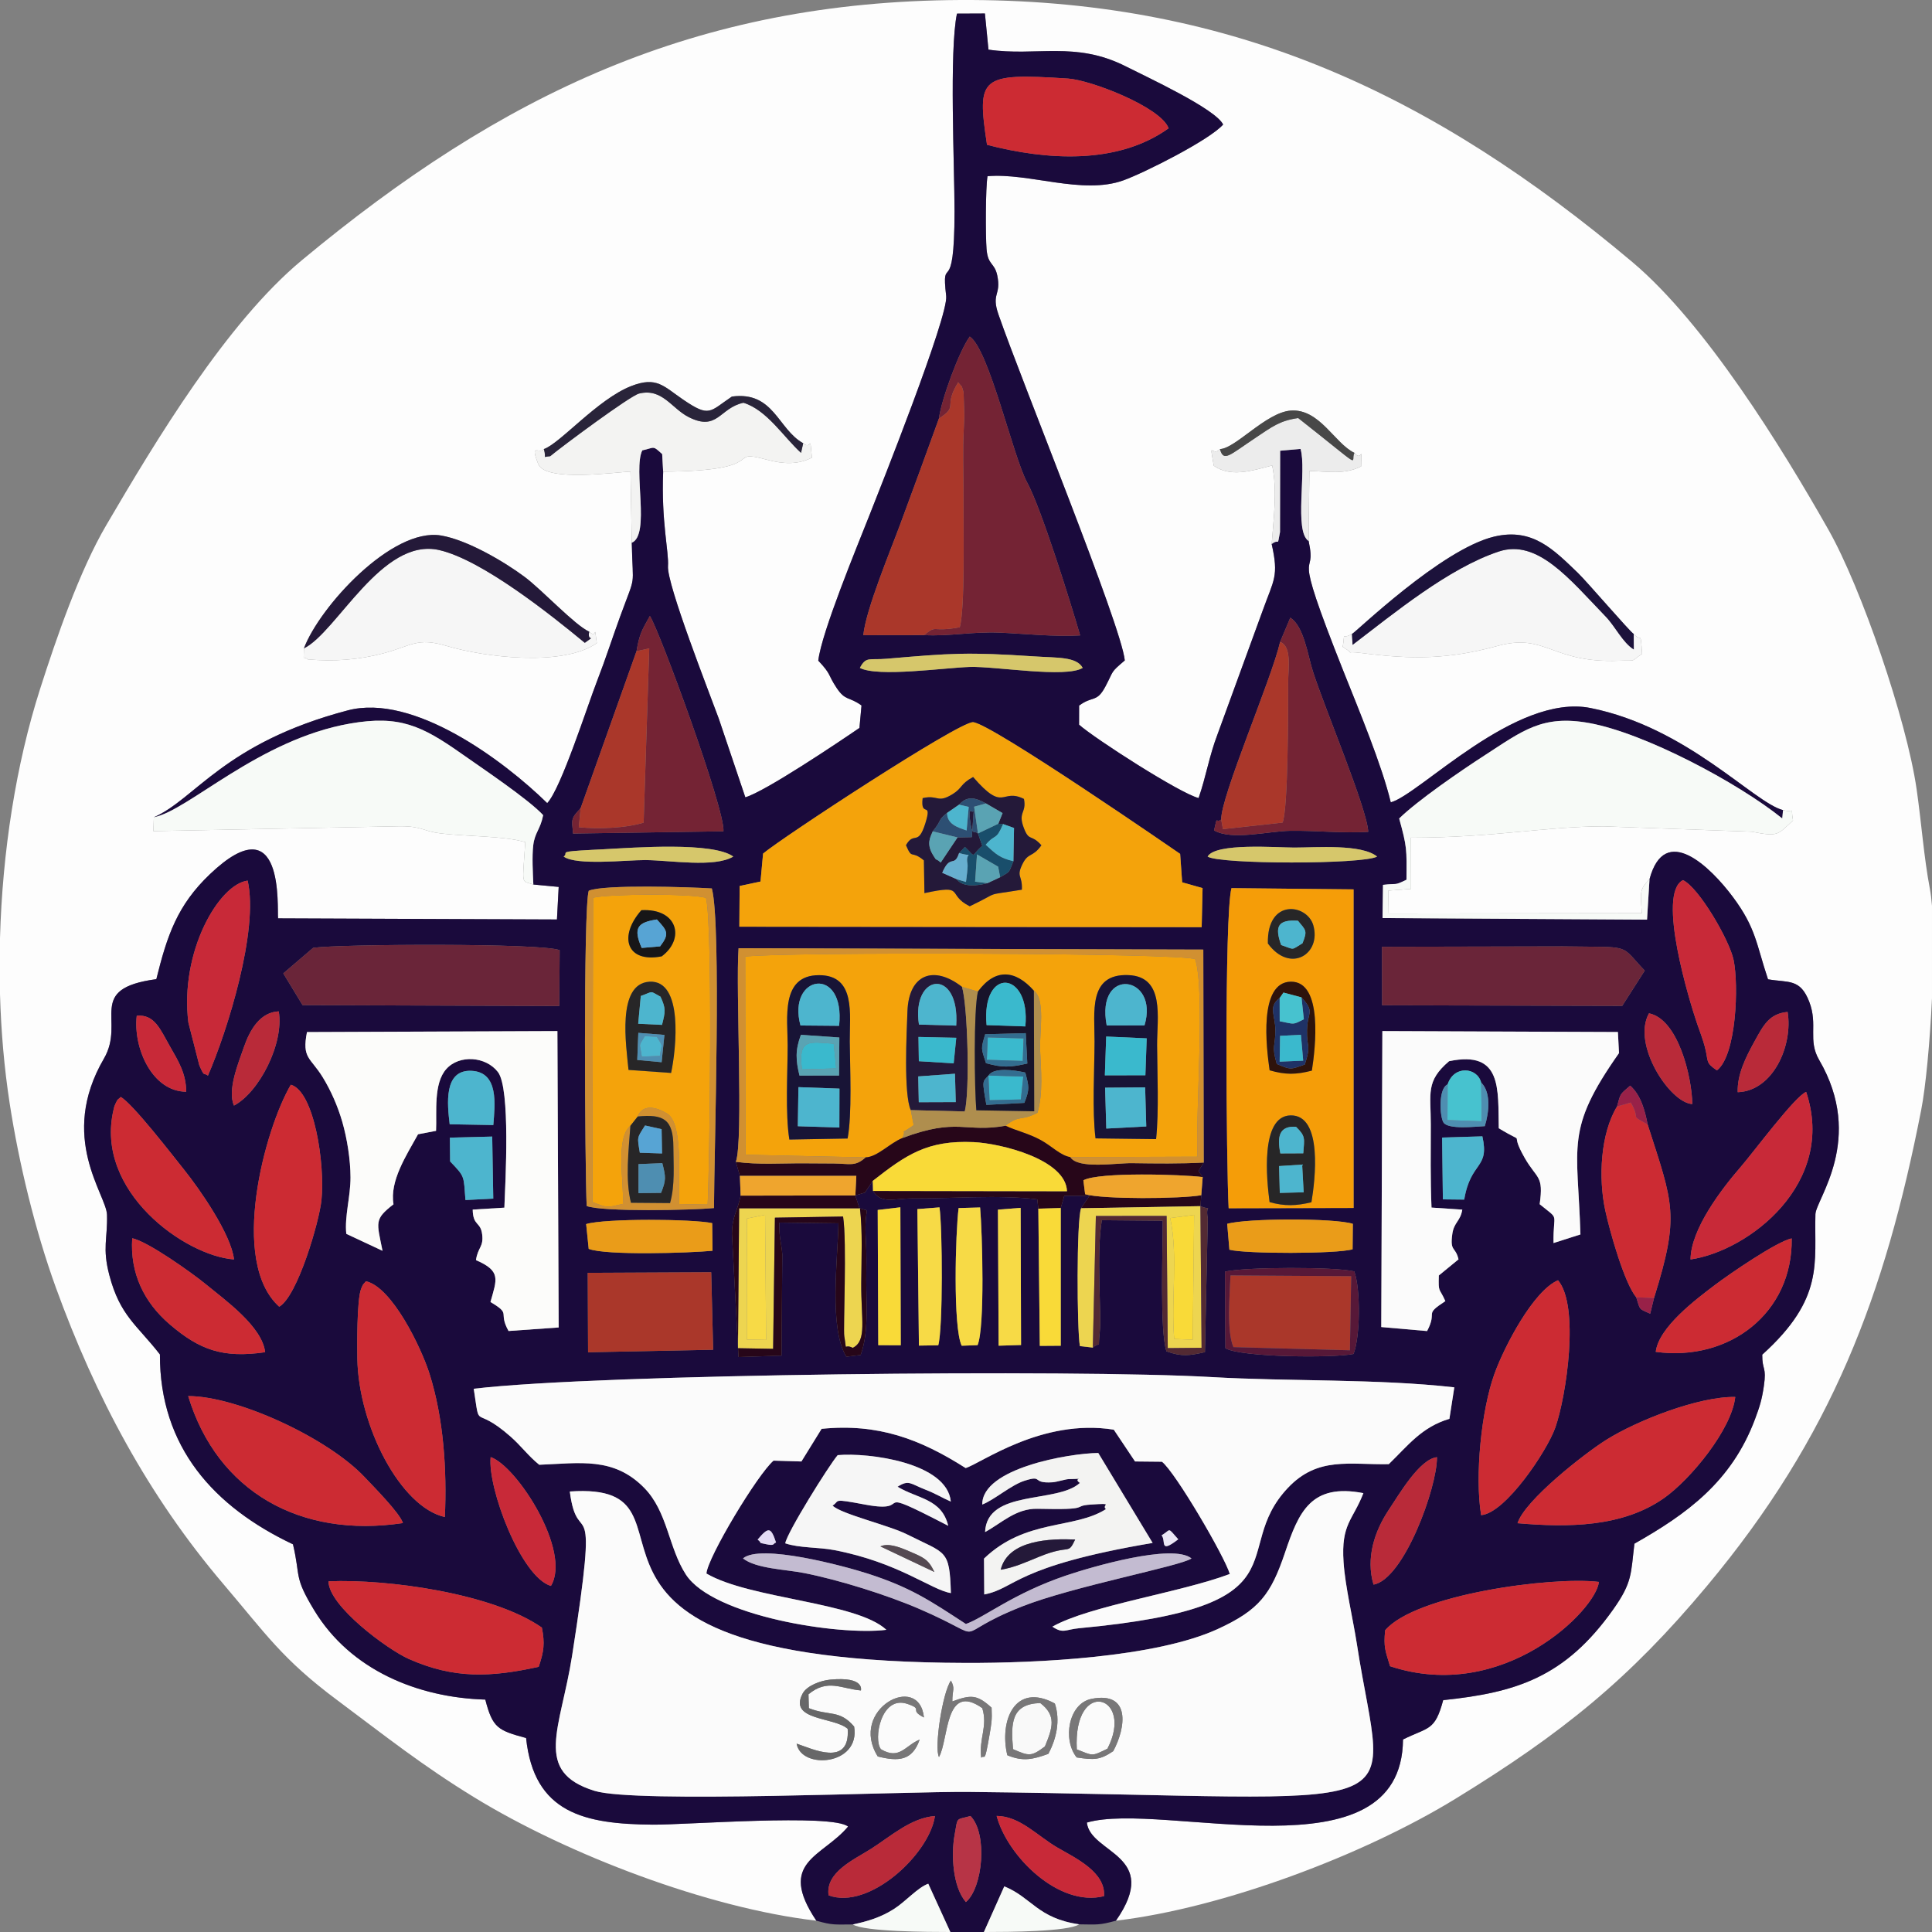 <?xml version="1.0" encoding="UTF-8"?>
<!DOCTYPE svg PUBLIC "-//W3C//DTD SVG 1.1//EN" "http://www.w3.org/Graphics/SVG/1.1/DTD/svg11.dtd">
<!-- Creator: CorelDRAW 2020 (64-Bit) -->
<svg xmlns="http://www.w3.org/2000/svg" xml:space="preserve" width="512px" height="512px" version="1.1" style="shape-rendering:geometricPrecision; text-rendering:geometricPrecision; image-rendering:optimizeQuality; fill-rule:evenodd; clip-rule:evenodd"
viewBox="0 0 512 512"
 xmlns:xlink="http://www.w3.org/1999/xlink"
 xmlns:xodm="http://www.corel.com/coreldraw/odm/2003">
 <rect x="0" y="0" width="512" height="512" fill="#808080" stroke="none"/>
 <defs>
  <style type="text/css">
   <![CDATA[
    .fil42 {fill:#171617}
    .fil26 {fill:#18142A}
    .fil20 {fill:#181436}
    .fil45 {fill:#194E6B}
    .fil1 {fill:#1A0A3C}
    .fil22 {fill:#1C123B}
    .fil43 {fill:#1F3266}
    .fil18 {fill:#241939}
    .fil13 {fill:#270619}
    .fil30 {fill:#272627}
    .fil29 {fill:#29243A}
    .fil46 {fill:#2D4F73}
    .fil36 {fill:#2E130B}
    .fil50 {fill:#336D90}
    .fil39 {fill:#3AB9CD}
    .fil38 {fill:#47C2CF}
    .fil41 {fill:#484848}
    .fil34 {fill:#4DB5CE}
    .fil48 {fill:#4E8EB1}
    .fil31 {fill:#532A33}
    .fil53 {fill:#554A52}
    .fil32 {fill:#571838}
    .fil49 {fill:#57A4D4}
    .fil47 {fill:#5AA3B3}
    .fil40 {fill:#676768}
    .fil52 {fill:#67AFCF}
    .fil9 {fill:#6A2539}
    .fil7 {fill:#742334}
    .fil44 {fill:#787778}
    .fil51 {fill:#982148}
    .fil10 {fill:#AA372A}
    .fil24 {fill:#AF8E4E}
    .fil35 {fill:#B73446}
    .fil25 {fill:#B92A39}
    .fil17 {fill:#C3BBD1}
    .fil14 {fill:#C82938}
    .fil11 {fill:#CC2B33}
    .fil16 {fill:#D19031}
    .fil28 {fill:#D6C76B}
    .fil54 {fill:#E4DCF5}
    .fil23 {fill:#EA9C19}
    .fil55 {fill:#EBE7F6}
    .fil21 {fill:#ECECEC}
    .fil19 {fill:#EDD550}
    .fil33 {fill:#EFA52E}
    .fil12 {fill:#F3F3F2}
    .fil3 {fill:#F4A30B}
    .fil5 {fill:#F59D08}
    .fil8 {fill:#F6F6F6}
    .fil27 {fill:#F7DA46}
    .fil6 {fill:#F7FAF7}
    .fil15 {fill:#F9DA38}
    .fil37 {fill:#F9F9F9}
    .fil2 {fill:#FBFBFB}
    .fil4 {fill:#FCFCFA}
    .fil0 {fill:#FDFDFD}
   ]]>
  </style>
 </defs>
 <g id="Слой_x0020_1">
  <g id="_1847683985920">
   <path class="fil0" d="M358.288 168.005c0.656,-0.11 23.642,-22.502 37.74,-25.811 10.126,-2.377 15.684,3.446 22.138,9.642 2.383,2.288 13.878,15.701 14.784,16.169 2.01,2.333 1.807,-1.198 2.216,5.294 -3.585,2.299 -0.9,1.603 -6.157,1.805 -17.91,0.689 -19.265,-7.46 -32.162,-3.921 -12.788,3.509 -22.488,3.642 -35.88,1.892 -5.934,-0.775 -0.869,0.952 -5.133,-1.648 0.767,-4.624 -0.548,-1.682 2.454,-3.422zm-103.735 -168.005l2.889 0c69.874,0.337 122.47,25.155 175.128,69.43 19.303,16.232 39.523,48.954 52.007,70.993 8.677,15.319 20.669,50.242 23.338,68.662 1.277,8.817 1.92,18.035 3.524,26.476 0.235,1.24 0.42,2.756 0.561,4.486l0 24.455c-0.55,11.739 -1.674,23.575 -2.86,29.638 -9.602,49.059 -23.648,86.508 -56.807,126.193 -20.532,24.574 -38.224,38.952 -66.632,56.368 -24.358,14.932 -61.65,28.968 -89.963,32.299 12.184,-17.486 -6.777,-17.72 -7.708,-26 20.143,-5.876 83.45,15.433 83.782,-22.019 6.825,-3.378 8.438,-2.185 10.647,-10.423 19.285,-2.019 32.261,-5.987 45.062,-24.053 5.14,-7.254 4.634,-9.451 5.618,-17.415 13.77,-7.804 25.728,-16.343 31.956,-33.006 1.235,-3.305 1.812,-5.128 2.343,-8.745 0.775,-5.287 -0.458,-4.052 -0.426,-8.337 16.61,-14.998 13.726,-24.37 14.092,-37.223 0.11,-3.891 13.226,-19.911 0.993,-40.874 -3.086,-5.287 -0.263,-9.259 -2.621,-15.406 -2.403,-6.265 -5.534,-5.033 -10.937,-5.976 -3.133,-9.37 -3.149,-13.538 -9.282,-21.782 -5.923,-7.96 -18.074,-19.872 -22.121,-4.736 -2.819,2.834 -2.337,3.599 -2.046,8.998l-67.086 0.087 -0.09 -6.07 6.016 -0.45 -0.019 -13.574c22.183,-0.013 35.402,-2.969 51.088,-3l39.219 1.413c7.088,1.374 6.814,0.863 10.948,-2.982 -0.758,-4.207 0.752,-1.862 -2.641,-2.734 -7.786,-1.991 -25.354,-21.923 -51.005,-27.057 -19.915,-3.986 -45.373,22.993 -52.955,24.992 -2.328,-9.821 -8.612,-24.871 -12.503,-34.648 -14.575,-36.627 -6.834,-23.263 -9.263,-34.607l0.197 -18.546c5.09,0.1 9.197,1.007 13.712,-1.216 0.079,-6.537 0.364,-0.869 -1.778,-3.606 -5.21,-2.442 -9.22,-11.773 -16.896,-11.192 -6.522,0.493 -14.693,10.115 -18.738,10.192 -2.049,2.315 -2.923,-2.917 -1.634,4.418 4.399,3.046 9.657,1.488 15.479,-0.073 1.386,6.681 0.38,13.994 -0.136,20.827 1.937,8.604 0.572,9.394 -2.387,17.645l-11.978 32.817c-2.22,5.817 -2.973,10.974 -4.999,16.854 -4.976,-1.245 -27.583,-15.799 -31.681,-19.447l0.012 -5.055c3.638,-2.691 4.651,-0.696 6.966,-5.051 2.32,-4.363 1.185,-3.565 5.139,-6.916 -0.861,-9.15 -27.26,-73.747 -33.479,-91.685 -1.981,-5.716 0.799,-5.003 -0.319,-10.345 -0.724,-3.459 -2.486,-2.626 -2.838,-6.996 -0.276,-3.435 -0.28,-16.227 0.26,-19.303 11.002,-0.955 25.126,5.005 35.983,1.11 5.597,-2.007 22.902,-10.738 26.458,-14.805 -2.053,-4.19 -20.337,-12.634 -25.772,-15.397 -13.366,-6.793 -23.821,-2.589 -36.418,-4.45l-0.942 -9.573 -7.407 0.032c-2.07,9.8 -0.646,40.467 -0.647,52.388 -0.002,24.315 -3.615,10.293 -2.21,22.459 0.625,5.413 -17.647,51.26 -20.295,57.98 -3.246,8.234 -12.764,31.213 -13.601,38.635 3.595,3.828 2.389,3.495 4.856,7.221 2.34,3.535 3.278,2.239 6.6,4.664l-0.547 5.948c-5.575,3.822 -24.989,16.865 -30.241,18.386l-7.031 -20.838c-2.498,-6.822 -13.82,-35.666 -13.466,-40.427 0.275,-3.701 -1.821,-11.84 -1.28,-25.033 29.314,-0.175 16.006,-6.281 27.508,-3.165 4.373,1.185 8.247,1.334 11.917,-0.556 -0.667,-6.922 0.049,-1.748 -2.31,-3.813 -6.745,-3.74 -7.763,-13.842 -18.887,-12.372 -5.963,4.006 -5.856,5.62 -12.873,0.852 -5.263,-3.575 -7.041,-6.288 -13.856,-3.614 -8.872,3.481 -18.843,15.223 -23.106,16.678 -1.224,1.513 -3.797,-1.898 -1.492,3.968 1.945,4.949 21.404,2.021 24.448,2.023l0.336 18.839c0.256,12.639 1.283,7.618 -3.09,19.569 -2.04,5.575 -3.864,11.299 -6.038,16.882 -2.655,6.82 -9.619,28.715 -13.282,32.547 -11.5,-11.264 -35.435,-29.168 -52.871,-24.571 -32.816,8.651 -40.362,23.528 -51.374,28.317l-0.133 3.678 65.417 -1.29c5.945,-0.003 6.004,1.337 10.856,1.914 6.776,0.806 16.644,0.634 22.293,2.295 -0.747,11.826 -1.213,10.081 2.14,11.228l6.714 0.637 -0.46 8.629 -73.907 -0.298c-0.304,-2.675 1.864,-30.661 -18.041,-11.722 -8.699,8.276 -11.357,16.289 -14.22,27.836 -18.947,2.543 -8.031,11.001 -13.885,21.045 -12.215,20.954 0.668,36.045 0.813,41.399 0.171,6.361 -1.286,8.72 0.606,15.952 2.836,10.844 7.328,13.213 13.415,21.055 -0.069,24.578 14.355,40.426 35.262,50.32 2.087,8.833 0.141,8.422 5.63,17.478 9.611,15.857 27.426,23.142 45.338,23.674 1.945,7.552 3.359,8.151 10.808,10.186 2.101,19.938 15.479,22.806 33.583,22.958 8.633,0.072 47.66,-2.97 51.746,0.508 -6.773,8.105 -18.927,9.251 -8.409,24.939 -28.744,-3.326 -65.945,-17.53 -90.654,-32.683 -13.955,-8.557 -23.398,-16.13 -36.273,-25.727 -14.627,-10.904 -18.875,-17.487 -30.206,-30.794 -19.972,-23.456 -33.938,-49.743 -44.406,-78.594 -5.471,-15.081 -9.788,-32.925 -12.23,-48.77 -1.435,-9.308 -2.287,-19.064 -2.568,-28.989l0 -14.822c0.639,-22.931 4.227,-46.036 10.615,-66.006 4.321,-13.511 10.432,-31.296 17.553,-43.447 13.102,-22.357 31.835,-53.585 51.81,-70.19 52.985,-44.044 104.483,-68.644 174.575,-68.978zm-174.01 171.82c4.131,-10.989 23.32,-32.064 36.308,-29.908 6.895,1.145 16.675,6.858 22.189,10.976 4.613,3.444 13.291,12.804 17.108,14.516 2.273,2.214 1.149,-2.823 2.018,3.023 -9.064,6.366 -29.898,3.713 -39.779,0.756 -7.9,-2.364 -9.32,-0.009 -16.837,1.966 -6.488,1.704 -12.968,2.221 -20.032,1.589 -1.314,-1.219 -1.042,1.054 -0.975,-2.918z"/>
   <path class="fil1" d="M257.188 481.261c4.606,4.696 3.271,19.043 -1.217,22.804 -3.504,-4.046 -3.938,-12.515 -2.995,-17.785 0.903,-5.05 0.277,-3.886 4.212,-5.019zm6.932 -0.021c6.195,0.039 10.855,5.365 16.198,8.441 4.781,2.752 12.734,6.498 12.261,12.814 -11.961,3.025 -25.625,-10.572 -28.459,-21.255zm-44.542 21.041c-0.849,-6.224 6.886,-9.513 11.353,-12.379 5.321,-3.414 10.543,-8.147 16.842,-8.636 -1.499,10.189 -17.521,25.008 -28.195,21.015zm148.801 -60.717c-1.252,-4.151 -1.739,-4.99 -1.301,-9.52 8.036,-9.495 44.222,-14.332 56.641,-12.824 -0.631,7.235 -25.19,32.309 -55.34,22.344zm-281.32 -22.499c15.646,-0.657 43.557,3.195 56.539,12.261 0.833,4.209 0.534,6.369 -0.842,10.401 -12.712,2.782 -22.382,3.257 -34.438,-2.096 -5.599,-2.485 -21.257,-14.021 -21.259,-20.566zm109.837 -6.065c4.605,-3.982 26.876,2.028 33.03,4.01 11.411,3.674 16.525,7.161 26.044,13.366 4.898,-1.721 12.498,-8.079 26.511,-12.834 6.559,-2.226 28.246,-8.613 33.283,-4.542 -2.856,2.049 -31.399,7.375 -45.024,12.774 -20.417,8.09 -7.078,9.28 -27.052,0.636 -8.645,-3.74 -21.326,-7.711 -30.573,-9.536 -4.948,-0.977 -12.698,-1.136 -16.219,-3.874zm110.944 -6.114c2.616,-1.598 1.438,-2.277 4.409,1.045 -5.158,3.969 -3.148,0.46 -4.409,-1.045zm-107.06 1.114c2.855,-3.361 3.505,-3.408 4.88,0.788 -0.899,0.238 -0.19,0.982 -2.671,0.432 -2.412,-0.534 -0.715,-0.023 -2.209,-1.22zm-49.776 -12.736c40.797,-2.842 -16.986,45.109 104.996,45.429 18.63,0.048 50.183,-1.39 66.735,-8.993 10.984,-5.045 14.072,-9.166 17.828,-20.299 3.629,-10.759 6.873,-18.381 20.748,-15.705 -2.816,7.269 -5.947,8.094 -5.254,18.303 0.441,6.498 2.504,15.04 3.541,21.769 7.405,48.028 19.655,40.425 -102.598,39.111 -17.833,-0.192 -88.534,3.095 -99.437,-0.287 -16.37,-5.077 -8.995,-16.333 -5.939,-35.876 7.441,-47.598 1.521,-26.798 -0.62,-43.452zm86.865 -1.264c5.284,3.217 11.689,3.134 13.415,10.348 -22.145,-11.47 -8.11,-3.019 -21.96,-5.605 -9.115,-1.703 -6.59,-1.06 -8.683,0.257 2.254,2.252 14.893,5.183 19.794,7.655 10.329,5.209 11.203,3.809 11.561,15.526 -5.175,-0.815 -13.805,-8.113 -30.929,-11.394 -4.172,-0.799 -9.188,-0.515 -12.964,-1.787 0.383,-2.736 11.597,-20.704 13.897,-23.374 8.255,-0.728 28.969,1.987 29.979,12.303 -2.204,-0.942 -3.913,-2.067 -6.769,-3.173 -3.953,-1.532 -4.321,-2.696 -7.341,-0.756zm22.444 4.711c-0.118,-9.62 23.042,-13.584 30.739,-13.656l14.408 23.839c-36.827,6.239 -36.166,12.03 -44.624,13.656l-0.064 -9.506c11.039,-10.614 23.837,-7.719 32.315,-13.106 -1.36,-1.177 2.595,-1.652 -3.998,-1.212 -5.33,0.355 0.663,1.473 -14.148,1.118 -5.719,-0.138 -9.661,3.903 -13.888,6.162 0.506,-11.409 19.054,-7.479 25.125,-13.006 -2.154,-1.481 2.37,-1.1 -3.003,-1.018 -0.753,0.011 -3.133,0.767 -4.232,0.838 -5.791,0.378 -2.305,-2.041 -7.433,-0.409 -3.561,1.134 -8.053,5.098 -11.197,6.3zm-130.284 -12.569c6.937,2.334 21.521,24.972 15.971,34.144 -7.937,-2.332 -16.828,-25.955 -15.971,-34.144zm233.971 33.79c-2.091,-7.034 0.281,-14.174 4.045,-19.817 2.767,-4.149 8.169,-13.461 12.767,-13.944 0.079,8.021 -8.79,32.381 -16.812,33.761zm38.167 -16.266c1.904,-6.069 17.676,-18.418 23.446,-22.055 8.157,-5.141 24.517,-11.573 34.249,-11.405 -0.94,8.618 -11.872,21.864 -18.857,26.787 -11.025,7.772 -25.527,7.829 -38.838,6.673zm-18.059 -27.667c-7.398,2.218 -10.939,7.055 -16.069,12.017 -10.446,0.205 -18.821,-2.093 -26.732,6.284 -16.011,16.955 6.233,31.452 -55.261,37.187 -3.811,0.355 -4.254,1.533 -7.156,-0.407 9.934,-5.594 33.969,-9.027 47.021,-13.958 -1.32,-4.572 -14.395,-26.932 -17.975,-29.749l-7.138 -0.071 -5.633 -8.422c-19.051,-3.076 -35.229,8.96 -39.261,10.168 -12.069,-7.678 -23.213,-11.892 -38.173,-10.391l-5.346 8.648 -7.391 -0.221c-4.242,3.62 -17.458,25.594 -17.787,29.916 11.575,6.782 39.76,7.523 47.689,14.916 -12.509,1.609 -45.976,-3.594 -53.134,-14.655 -4.642,-7.174 -4.804,-16.614 -11.046,-22.97 -8.13,-8.279 -17.07,-6.519 -27.81,-6.114 -2.902,-2.328 -4.77,-4.979 -7.611,-7.476 -10.033,-8.821 -7.933,-0.895 -9.749,-12.666 33.379,-3.985 159.763,-5.163 195.451,-3.1 20.921,1.209 43.818,0.407 64.41,2.724l-1.299 8.34zm-334.234 -6.023c12.973,-0.013 36.945,11.086 46.707,21.424 2.371,2.512 9.45,9.644 10.193,12.226 -27.121,4.1 -49.216,-8.298 -56.9,-33.65zm342.641 31.55c-1.699,-10.313 0.03,-27.777 3.554,-37.514 2.596,-7.173 10.263,-21.925 16.822,-24.733 5.756,6.816 2.235,30.646 -0.719,39.052 -2.161,6.147 -13.213,22.705 -19.657,23.195zm-295.542 -61.983c6.894,1.505 14.647,17.532 16.856,24.523 3.73,11.805 4.629,25.433 4.065,37.961 -11.71,-2.595 -22.879,-24.055 -23.2,-42.026 -0.056,-3.109 -0.142,-15.428 0.993,-18.425 0.587,-1.55 0.724,-1.252 1.286,-2.033zm227.669 -2.548c5.479,-1.25 29.131,-1.301 34.26,-0.061 1.684,4.717 1.604,17.203 -0.203,21.876 -5.266,1.11 -29.983,0.899 -33.957,-1.529l-0.1 -20.286zm-168.885 0.321l32.72 -0.153 0.517 20.535 -33.147 0.666 -0.09 -21.048zm108.709 -16.747l6.013 -0.476 0.108 36.348 -5.94 0.183 -0.181 -36.055zm-21.352 -0.145l5.863 -0.458c0.785,5.451 0.939,32.089 -0.329,36.549l-5.123 0.082 -0.411 -36.173zm-10.511 0.23l6.004 -0.708 0.104 36.554 -5.96 -0.009 -0.148 -35.837zm21.438 -0.506l5.699 -0.159c0.58,6.73 1.301,31.828 -0.675,36.491l-4.204 0.152c-2.348,-4.845 -1.651,-29.869 -0.82,-36.484zm-219.004 8.015c3.958,0.712 15.852,9.162 19.566,12.219 5.095,4.194 14.883,11.157 15.663,17.967 -11.209,1.631 -17.359,-0.608 -25.241,-7.344 -6.916,-5.909 -10.581,-13.631 -9.988,-22.842zm403.753 30.091c0.785,-6.526 10.615,-13.89 15.714,-17.75 3.701,-2.802 16.483,-11.593 20.316,-12.308 0.294,19.801 -16.576,32.71 -36.03,30.058zm-113.571 -33.927c5.188,-1.498 28.445,-1.558 33.297,0.001l-0.065 6.745c-4.177,1.258 -28.53,1.23 -32.648,0.111l-0.584 -6.857zm-169.882 0.065c4.977,-1.531 28.192,-1.366 33.403,-0.25l0.086 7.323c-6.198,0.595 -28.214,1.284 -32.814,-0.502l-0.675 -6.571zm273.195 -31.165c0.955,-3.468 0.632,-3.081 3.488,-5.521 2.87,2.582 3.898,6.576 4.625,10.289 6.81,21.222 8.552,23.933 1.689,46.001l-1.014 4.144c-3.289,-1.453 -2.552,-0.928 -3.709,-4.355 -3.145,-3.775 -7.02,-17.518 -8.206,-23.04 -1.849,-8.601 -1.26,-20.321 3.127,-27.518zm-354.532 53.062c-13.334,-11.997 -3.846,-47.055 3.073,-58.826 6.182,1.728 9.097,20.957 8.12,30.572 -0.569,5.609 -6.306,25.452 -11.193,28.254zm251.607 -26.093c-0.612,-10.999 -1.169,-77.837 0.749,-84.834l32.351 0.332 0.008 84.425 -33.108 0.077zm-169.581 -84.135c3.864,-1.725 26.97,-0.982 32.616,-0.612 2.577,9.575 0.609,70.035 0.57,84.697 -5.56,0.555 -29.654,1.069 -33.737,-0.549 -0.449,-9.501 -0.926,-79.228 0.551,-83.536zm232.006 81.845l-5.653 -0.06 -0.209 -16.384 10.674 -0.319c1.951,8.762 -3.079,6.447 -4.812,16.763zm-268.746 -10.116l-0.064 -6.305 11.219 -0.282 0.278 16.44 -7.368 0.38c-0.519,-6.495 -0.045,-6.038 -4.065,-10.233zm-87.306 -17.085c3.099,1.639 14.01,15.784 16.883,19.374 4.019,5.021 12.431,17.054 13.147,23.682 -12.908,-0.921 -37.007,-18.015 -31.926,-39.648 0.23,-0.975 0.154,-0.809 0.498,-1.572 0.73,-1.619 0.699,-1.025 1.398,-1.836zm287.015 17.385l-1.395 2.247 1.125 1.601 -0.375 4.805 -0.229 2.901c3.608,1.448 1.164,-1.015 1.955,3.248l-0.76 35.444c-4.172,0.939 -6.184,1.221 -10.196,-0.22 -1.83,-5.423 -0.946,-27.601 -0.98,-34.617l-16.139 -0.137c-1.572,9.312 -0.003,24.691 -0.563,29.725 -0.58,5.222 0.563,2.039 -1.829,4.037l-3.43 -0.394c-0.785,-4.498 -0.908,-33.201 0.317,-36.535l2.236 -3.307 -6.693 0.01 -0.93 3.237 0 36.498 -5.551 0.039 -0.389 -36.359 -0.275 -2.46c-9.813,-1.289 -23.568,-0.172 -32.894,-0.258 -4.937,-0.046 -8.497,1.605 -10.639,-1.984l-0.071 -2.658 -2.075 3.1 -2.538 0.751 1.096 3.412 0.123 0.002c3.288,1.171 0.936,-1.378 1.582,8.78 0.209,3.284 0.099,6.648 0.09,10.002 -0.019,6.665 0.696,14.047 -1.486,20.085l-3.795 0.457c-4.67,-7.607 -2.264,-25.889 -2.087,-35.347l-15.673 -0.198c-0.088,4.154 0.565,5.369 0.79,8.406l-0.197 26.853 -11.405 0.379 -1.745 -32.638c0.091,-4.94 1.432,-5.786 2.306,-10.141l-0.2 -5.238 -1.071 -3.722c2.063,-5.658 -0.078,-45.766 0.723,-56.605l123.159 0.361 0.108 56.438zm129.017 25.677c0.043,-8.014 8.258,-18.722 13.28,-24.507 3.367,-3.879 14.438,-18.809 17.357,-19.891 8.107,24.226 -15.181,42.132 -30.637,44.398zm-64.374 -46.398c1.669,-5.169 7.862,-4.536 8.883,-0.485 2.608,2.54 2.144,7.775 0.961,11.556 -2.509,0.113 -9.635,0.962 -10.937,-0.955 -0.968,-1.426 -1.461,-9.001 1.093,-10.116zm-264.47 10.571c-0.62,-5.253 -1.667,-14.522 5.795,-14.161 7.271,0.352 6.201,8.953 5.769,14.37l-11.564 -0.209zm247.174 -24.693l62.42 0.248 0.292 5.581c-14.368,20.417 -10.931,24.242 -10.222,48.064l-7.131 2.279c-0.136,-8.488 1.822,-5.819 -3.672,-10.295 1.105,-7.723 -0.712,-6.575 -3.961,-12.26 -4.596,-8.04 1.265,-2.958 -6.877,-7.86 -0.229,-10.338 0.959,-20.736 -13.171,-17.776 -6.266,5.332 -4.837,8.526 -4.845,16.772 -0.008,7.207 -0.126,14.523 0.191,22.02l8.158 0.547c-0.53,3.168 -2.213,3.291 -2.653,6.487 -0.658,4.775 0.827,3.189 1.651,6.684l-5.216 4.275c-0.154,4.759 0.103,3.123 1.727,6.794 -5.944,3.889 -1.923,2.43 -4.842,7.935l-12.14 -1.062 0.291 -78.433zm-284.99 0.262l66.364 -0.261 0.337 78.544 -13.282 0.936c-2.9,-5.207 0.948,-4.27 -4.791,-7.685 1.678,-6.017 2.896,-8.184 -3.842,-11.099 0.503,-3.451 2.054,-3.447 1.644,-6.796 -0.426,-3.484 -2.424,-2.16 -2.51,-6.59l8.391 -0.516c0.268,-6.871 1.655,-31.576 -1.703,-35.94 -3.208,-4.171 -10.213,-4.661 -13.668,-0.819 -3.476,3.866 -2.496,11.475 -2.732,16.399l-4.777 0.915c-3.126,5.664 -7.55,12.365 -6.501,18.55 -5.199,4.04 -4.425,4.702 -2.913,12.327l-9.598 -4.495c-0.494,-4.646 1.135,-9.858 1.119,-14.991 -0.015,-4.647 -0.892,-10.226 -2.176,-14.678 -1.174,-4.071 -2.993,-8.258 -5.185,-11.823 -3.285,-5.343 -5.557,-4.939 -4.177,-11.978zm379.159 15.934c-0.156,-4.66 2.103,-9.221 4.452,-13.468 2.398,-4.338 3.899,-7.338 8.77,-7.804 1.464,8.836 -3.808,20.941 -13.222,21.272zm-12.03 3.14c-5.94,-0.288 -16.116,-15.844 -11.481,-24.042 7.695,1.547 11.349,16.663 11.481,24.042zm-386.481 0.404c-1.776,-4.094 1.099,-11.077 2.634,-15.49 1.64,-4.717 4.342,-9.255 9.24,-9.477 1.435,8.572 -5.24,21.497 -11.874,24.967zm-25.761 -23.802c4.717,-0.458 6.256,3.655 8.691,7.922 2.416,4.233 4.36,7.319 4.42,12.212 -9.076,-0.047 -14.104,-11.677 -13.111,-20.134zm46.756 -18.006c7.192,-1.004 61.041,-1.29 65.32,0.64l-0.109 14.779 -68.023 -0.235 -5.108 -8.409 7.92 -6.775zm283.237 -0.273l47.769 -0.106c18.944,0.29 14.964,-0.8 21.87,6.418l-5.97 9.346 -63.626 -0.16 -0.043 -15.498zm88.768 32.753c-3.19,-2.162 -2.13,-2.21 -3.227,-6.345 -0.539,-2.033 -1.342,-4.057 -2.025,-6.05 -1.934,-5.633 -10.794,-34.474 -3.747,-38.022 4.161,1.899 12.328,15.858 13.425,21.17 1.384,6.696 0.759,25.275 -4.426,29.247zm-399.894 1.386c-1.233,-0.951 -0.795,0.668 -2.282,-2.723l-2.905 -11.351c-2.326,-18.797 8.113,-36.649 15.71,-37.599 3.002,13.083 -5.379,39.871 -10.523,51.673zm147.119 -58.839c4.902,-4.151 51.834,-34.944 55.634,-34.813 4.61,0.159 54.889,34.891 54.891,34.893l0.536 7.538 5.407 1.528 -0.236 10.351 -122.522 -0.121 0.076 -10.792 5.531 -1.172 0.683 -7.412zm162.724 0.794c-3.746,2.097 -41.717,2.08 -44.918,0 2.063,-3.702 18.324,-2.379 22.969,-2.383 5.939,-0.005 17.806,-0.989 21.949,2.383zm-193.949 0.93c-5.1,-0.023 -18.193,1.51 -21.625,-0.93 1.412,-1.018 -1.421,-1.221 4.527,-1.609 2.003,-0.131 4.084,-0.22 6.098,-0.328 8.091,-0.434 28.958,-2.009 34.329,1.937 -5.01,3.004 -16.785,0.96 -23.329,0.93zm152.633 -10.748c-0.13,-6.103 13.385,-37.304 15.607,-47.068l2.702 -6.415c3.62,2.304 4.581,9.803 5.983,14.199 3.114,9.767 14.384,36.391 14.669,42.545 -6.682,0.43 -13.745,-0.366 -20.594,-0.276 -5.948,0.078 -15.436,2.635 -20.262,-0.099 0.979,-4.401 0.322,-1.714 1.895,-2.886zm-169.757 -3.014l14.807 -41.594c0.768,-4.509 1.378,-5.487 3.54,-9.343 2.471,3.687 19.983,51.362 19.498,57.071l-39.86 0.591c-0.344,-3.875 -0.631,-3.894 2.015,-6.725zm74.003 -37.168c1.662,-3.129 2.455,-2.023 7.121,-2.427 17.039,-1.476 21.502,-1.793 39.058,-0.626 6.191,0.411 11.238,0.044 12.867,3.053 -4.541,2.753 -23.066,-0.465 -29.926,-0.252 -6.67,0.207 -24.379,2.758 -29.12,0.252zm20.944 -66.084c0.619,-4.939 5.387,-17.975 8.177,-21.723 5.105,3.382 11.463,31.848 15.195,38.646 3.73,6.794 11.572,31.967 14.055,40.549 -7.078,0.378 -14.173,-0.411 -21.25,-0.73 -7.296,-0.329 -13.311,1.021 -20.143,0.649l-16.07 0.023c0.683,-6.836 7.205,-22.41 9.868,-29.635 3.402,-9.23 6.859,-18.576 10.168,-27.779zm12.744 -72.542c-2.714,-18.041 -1.956,-19.078 21.482,-17.555 6.016,0.391 24.602,7.558 26.646,13.181 -13.611,9.757 -32.421,8.451 -48.128,4.374zm-85.826 86.621l-0.258 -4.663c-2.625,-2.387 -1.892,-1.703 -5.275,-0.982 -2.497,5.11 2.202,22.381 -2.782,24.485 0.256,12.639 1.283,7.618 -3.09,19.569 -2.04,5.575 -3.864,11.299 -6.038,16.882 -2.655,6.82 -9.619,28.715 -13.282,32.547 -11.5,-11.264 -35.435,-29.168 -52.871,-24.571 -32.816,8.651 -40.362,23.528 -51.374,28.317 9.137,-1.723 27.709,-20.598 52.013,-24.834 12.998,-2.265 18.954,0.539 29.495,7.968 5.468,3.855 17.795,12.107 21.664,16.31 -0.746,3.827 -2.219,4.567 -2.627,7.98 -0.355,2.966 -0.108,7.363 0.028,10.401l6.714 0.637 -0.46 8.629 -73.907 -0.298c-0.304,-2.675 1.864,-30.661 -18.041,-11.722 -8.699,8.276 -11.357,16.289 -14.22,27.836 -18.947,2.543 -8.031,11.001 -13.885,21.045 -12.215,20.954 0.668,36.045 0.813,41.399 0.171,6.361 -1.286,8.72 0.606,15.952 2.836,10.844 7.328,13.213 13.415,21.055 -0.069,24.578 14.355,40.426 35.262,50.32 2.087,8.833 0.141,8.422 5.63,17.478 9.611,15.857 27.426,23.142 45.338,23.674 1.945,7.552 3.359,8.151 10.808,10.186 2.101,19.938 15.479,22.806 33.583,22.958 8.633,0.072 47.66,-2.97 51.746,0.508 -6.773,8.105 -18.927,9.251 -8.409,24.939 4.328,1.245 4.901,1.003 9.663,0.996 3.979,-0.82 7.485,-1.908 10.914,-4.101 3.148,-2.015 6.267,-5.677 9.086,-6.688l5.848 12.793 8.896 0 5.401 -12.091c7.284,2.939 8.81,8.471 19.855,10.057 4.833,0.063 5.365,0.24 9.738,-0.966 12.184,-17.486 -6.777,-17.72 -7.708,-26 20.143,-5.876 83.45,15.433 83.782,-22.019 6.825,-3.378 8.438,-2.185 10.647,-10.423 19.285,-2.019 32.261,-5.987 45.062,-24.053 5.14,-7.254 4.634,-9.451 5.618,-17.415 13.77,-7.804 25.728,-16.343 31.956,-33.006 1.235,-3.305 1.812,-5.128 2.343,-8.745 0.775,-5.287 -0.458,-4.052 -0.426,-8.337 16.61,-14.998 13.726,-24.37 14.092,-37.223 0.11,-3.891 13.226,-19.911 0.993,-40.874 -3.086,-5.287 -0.263,-9.259 -2.621,-15.406 -2.403,-6.265 -5.534,-5.033 -10.937,-5.976 -3.133,-9.37 -3.149,-13.538 -9.282,-21.782 -5.923,-7.96 -18.074,-19.872 -22.121,-4.736l-0.655 10.712 -70.094 -0.421 0.123 -8.798c3.942,-0.486 2.788,0.318 6.219,-1.36 0.07,-8.166 0.156,-8.643 -1.935,-16.227 4.971,-4.856 16.423,-12.704 22.506,-16.639 10.205,-6.601 15.377,-10.927 27.902,-8.649 14.594,2.654 39.251,15.715 51.111,25.272l0.212 -2.202c-7.786,-1.991 -25.354,-21.923 -51.005,-27.057 -19.915,-3.986 -45.373,22.993 -52.955,24.992 -2.328,-9.821 -8.612,-24.871 -12.503,-34.648 -14.575,-36.627 -6.834,-23.263 -9.263,-34.607 -3.933,-2.542 -0.474,-18.778 -2.144,-24.4l-5.405 0.475 -0.036 21.552c-0.845,4.315 0.004,1.48 -2.209,3.177 1.937,8.604 0.572,9.394 -2.387,17.645l-11.978 32.817c-2.22,5.817 -2.973,10.974 -4.999,16.854 -4.976,-1.245 -27.583,-15.799 -31.681,-19.447l0.012 -5.055c3.638,-2.691 4.651,-0.696 6.966,-5.051 2.32,-4.363 1.185,-3.565 5.139,-6.916 -0.861,-9.15 -27.26,-73.747 -33.479,-91.685 -1.981,-5.716 0.799,-5.003 -0.319,-10.345 -0.724,-3.459 -2.486,-2.626 -2.838,-6.996 -0.276,-3.435 -0.28,-16.227 0.26,-19.303 11.002,-0.955 25.126,5.005 35.983,1.11 5.597,-2.007 22.902,-10.738 26.458,-14.805 -2.053,-4.19 -20.337,-12.634 -25.772,-15.397 -13.366,-6.793 -23.821,-2.589 -36.418,-4.45l-0.942 -9.573 -7.407 0.032c-2.07,9.8 -0.646,40.467 -0.647,52.388 -0.002,24.315 -3.615,10.293 -2.21,22.459 0.625,5.413 -17.647,51.26 -20.295,57.98 -3.246,8.234 -12.764,31.213 -13.601,38.635 3.595,3.828 2.389,3.495 4.856,7.221 2.34,3.535 3.278,2.239 6.6,4.664l-0.547 5.948c-5.575,3.822 -24.989,16.865 -30.241,18.386l-7.031 -20.838c-2.498,-6.822 -13.82,-35.666 -13.466,-40.427 0.275,-3.701 -1.821,-11.84 -1.28,-25.033z"/>
   <path class="fil2" d="M266.948 465.154c-2.171,-9.071 1.946,-19.467 12.597,-13.712 1.499,4.518 0.42,9.335 -1.727,13.349 -4.062,1.482 -6.754,2.093 -10.87,0.363zm18.39 0.589c-3.771,-4.647 -2.227,-14.312 3.928,-15.528 10.494,-2.075 9.095,7.682 5.752,13.86 -3.557,2.403 -5.127,2.349 -9.68,1.668zm-52.723 -0.261c-7.805,-12.466 10.969,-22.528 12.241,-10.338 -4.199,-2.145 0.131,-2.081 -4.443,-3.608 -6.969,-2.328 -9.034,9.501 -6.952,12.027 4.931,2.955 6.45,-1.017 10.261,-2.555 -1.961,5.638 -5.624,5.856 -11.107,4.474zm16.226 0.147c-1.296,-2.364 0.906,-17.062 3.166,-20.265 1.187,2.257 0.355,2.376 0.372,5.526 4.912,-1.786 6.502,-1.881 10.406,1.665 0.147,3.374 -0.041,4.233 -0.597,7.467 -1.319,7.666 -1.171,4.825 -2.16,5.788 -0.622,-5.266 1.783,-8.208 0.288,-13.134 -9.988,-7.057 -8.862,8.346 -11.475,12.953zm-24.196 -7.472c-3.63,-3.2 -15.776,-2.145 -11.937,-9.351 1.11,-2.082 4.735,-3.438 7.305,-3.683 9.254,-0.883 8.133,2.849 8.14,2.863 -5.154,-0.427 -8.82,-3.189 -13.896,1.017l0.101 3.685c5.47,2.162 8.089,0.304 11.996,4.87 1.725,10.317 -14.047,11.502 -15.239,4.526 4.172,1.388 14.232,6.306 13.53,-3.927zm-73.641 -62.893c2.141,16.654 8.061,-4.146 0.62,43.452 -3.056,19.543 -10.431,30.799 5.939,35.876 10.903,3.382 81.604,0.095 99.437,0.287 122.253,1.314 110.003,8.917 102.598,-39.111 -1.037,-6.729 -3.1,-15.271 -3.541,-21.769 -0.693,-10.209 2.438,-11.034 5.254,-18.303 -13.875,-2.676 -17.119,4.946 -20.748,15.705 -3.756,11.133 -6.844,15.254 -17.828,20.299 -16.552,7.603 -48.105,9.041 -66.735,8.993 -121.982,-0.32 -64.199,-48.271 -104.996,-45.429z"/>
   <path class="fil2" d="M385.407 367.659c-20.592,-2.317 -43.489,-1.515 -64.41,-2.724 -35.688,-2.063 -162.072,-0.885 -195.451,3.1 1.816,11.771 -0.284,3.845 9.749,12.666 2.841,2.497 4.709,5.148 7.611,7.476 10.74,-0.405 19.68,-2.165 27.81,6.114 6.242,6.356 6.404,15.796 11.046,22.97 7.158,11.061 40.625,16.264 53.134,14.655 -7.929,-7.393 -36.114,-8.134 -47.689,-14.916 0.329,-4.322 13.545,-26.296 17.787,-29.916l7.391 0.221 5.346 -8.648c14.96,-1.501 26.104,2.713 38.173,10.391 4.032,-1.208 20.21,-13.244 39.261,-10.168l5.633 8.422 7.138 0.071c3.58,2.817 16.655,25.177 17.975,29.749 -13.052,4.931 -37.087,8.364 -47.021,13.958 2.902,1.94 3.345,0.762 7.156,0.407 61.494,-5.735 39.25,-20.232 55.261,-37.187 7.911,-8.377 16.286,-6.079 26.732,-6.284 5.13,-4.962 8.671,-9.799 16.069,-12.017l1.299 -8.34z"/>
   <path class="fil3" d="M275.983 224.006c-2.327,3.311 -3.447,1.816 -4.99,4.926 -1.787,3.604 0.007,2.881 -0.189,6.844 -10.628,1.742 -5.093,0.227 -13.809,4.398 -6.38,-3.176 -0.85,-5.891 -12.01,-3.49l-0.144 -8.671c-3.504,-2.895 -3.019,0.012 -4.745,-4.028 2.138,-3.808 3.175,0.443 5.122,-5.775 1.966,-6.282 -1.338,-1.22 -0.708,-6.699 4.207,-0.95 3.816,1.476 7.93,-1.05 2.673,-1.641 1.929,-2.625 5.443,-4.546 8.355,9.689 7.386,2.799 13.472,5.807 0.765,3.828 -1.717,3.385 0.01,7.803 1.417,3.628 1.869,1.384 4.618,4.481zm-73.758 2.2l-0.683 7.412 -5.531 1.172 -0.076 10.792 122.522 0.121 0.236 -10.351 -5.407 -1.528 -0.536 -7.538c-0.002,-0.002 -50.281,-34.734 -54.891,-34.893 -3.8,-0.131 -50.732,30.662 -55.634,34.813z"/>
   <path class="fil3" d="M290.324 301.682c-0.915,-7.384 -0.282,-17.956 -0.257,-25.682 0.025,-7.732 -1.732,-17.988 8.933,-17.589 9.806,0.367 7.61,11.322 7.643,18.589 0.033,7.266 0.517,17.474 -0.268,24.879l-16.051 -0.197zm-65.701 0.037l-15.433 0.275c-1.106,-6.75 -0.454,-17.9 -0.449,-24.994 0.005,-7.109 -1.931,-18.525 8.257,-18.571 9.896,-0.045 8.139,10.444 8.197,17.571 0.057,6.99 0.639,19.307 -0.572,25.719zm4.784 4.999c3.104,-0.129 6.392,-3.757 9.728,-5.128 1.485,-3.173 -1.594,-0.18 3.002,-3.406l-0.768 -3.989c-1.93,-4.191 -1.094,-20.625 -0.884,-26.238 0.365,-9.736 6.92,-12.293 14.461,-6.424l4.211 1.235c4.637,-6.288 9.978,-5.708 14.831,-0.227 3.117,2.255 1.471,11.289 1.644,15.459 0.228,5.498 0.858,11.663 -0.698,16.899 -4.641,2.374 -4.638,0.406 -8.465,3.432 3.014,1.402 6.033,1.992 9.379,3.82 2.916,1.594 5.138,4.043 7.786,4.498l33.706 -0.111c-0.571,-10.898 2.101,-44.379 -0.618,-52.341 -3.427,-1.686 -109.469,-1.972 -119.238,-0.685l0.073 52.513 31.85 0.693z"/>
   <path class="fil4" d="M129.98 345.043c5.739,3.415 1.891,2.478 4.791,7.685l13.282 -0.936 -0.337 -78.544 -66.364 0.261c-1.38,7.039 0.892,6.635 4.177,11.978 2.192,3.565 4.011,7.752 5.185,11.823 1.284,4.452 2.161,10.031 2.176,14.678 0.016,5.133 -1.613,10.345 -1.119,14.991l9.598 4.495c-1.512,-7.625 -2.286,-8.287 2.913,-12.327 -1.049,-6.185 3.375,-12.886 6.501,-18.55l4.777 -0.915c0.236,-4.924 -0.744,-12.533 2.732,-16.399 3.455,-3.842 10.46,-3.352 13.668,0.819 3.358,4.364 1.971,29.069 1.703,35.94l-8.391 0.516c0.086,4.43 2.084,3.106 2.51,6.59 0.41,3.349 -1.141,3.345 -1.644,6.796 6.738,2.915 5.52,5.082 3.842,11.099z"/>
   <path class="fil2" d="M366.051 351.68l12.14 1.062c2.919,-5.505 -1.102,-4.046 4.842,-7.935 -1.624,-3.671 -1.881,-2.035 -1.727,-6.794l5.216 -4.275c-0.824,-3.495 -2.309,-1.909 -1.651,-6.684 0.44,-3.196 2.123,-3.319 2.653,-6.487l-8.158 -0.547c-0.317,-7.497 -0.199,-14.813 -0.191,-22.02 0.008,-8.246 -1.421,-11.44 4.845,-16.772 14.13,-2.96 12.942,7.438 13.171,17.776 8.142,4.902 2.281,-0.18 6.877,7.86 3.249,5.685 5.066,4.537 3.961,12.26 5.494,4.476 3.536,1.807 3.672,10.295l7.131 -2.279c-0.709,-23.822 -4.146,-27.647 10.222,-48.064l-0.292 -5.581 -62.42 -0.248 -0.291 78.433z"/>
   <path class="fil5" d="M347.544 318.608c-4.014,0.974 -7.114,1.085 -11.092,-0.034 -0.771,-5.764 -2.535,-22.819 5.551,-22.985 8.654,-0.177 6.506,17.311 5.541,23.019zm-11.082 -34.97c-0.876,-6.014 -2.946,-23.346 5.601,-23.482 8.65,-0.139 6.514,17.725 5.596,23.571 -4.183,1.087 -7.029,1.131 -11.197,-0.089zm-0.462 -33.607c-0.27,-12.047 10.388,-10.489 12.028,-4.856 2.226,7.645 -6.114,12.927 -12.028,4.856zm-10.393 70.165l33.108 -0.077 -0.008 -84.425 -32.351 -0.332c-1.918,6.997 -1.361,73.835 -0.749,84.834z"/>
   <path class="fil6" d="M437.136 233.005c-2.819,2.834 -2.337,3.599 -2.046,8.998l-67.086 0.087 -0.09 -6.07 6.016 -0.45 -0.019 -13.574c22.183,-0.013 35.402,-2.969 51.088,-3l39.219 1.413c7.088,1.374 6.814,0.863 10.948,-2.982 -0.758,-4.207 0.752,-1.862 -2.641,-2.734l-0.212 2.202c-11.86,-9.557 -36.517,-22.618 -51.111,-25.272 -12.525,-2.278 -17.697,2.048 -27.902,8.649 -6.083,3.935 -17.535,11.783 -22.506,16.639 2.091,7.584 2.005,8.061 1.935,16.227 -3.431,1.678 -2.277,0.874 -6.219,1.36l-0.123 8.798 70.094 0.421 0.655 -10.712z"/>
   <path class="fil6" d="M40.771 216.579l-0.133 3.678 65.417 -1.29c5.945,-0.003 6.004,1.337 10.856,1.914 6.776,0.806 16.644,0.634 22.293,2.295 -0.747,11.826 -1.213,10.081 2.14,11.228 -0.136,-3.038 -0.383,-7.435 -0.028,-10.401 0.408,-3.413 1.881,-4.153 2.627,-7.98 -3.869,-4.203 -16.196,-12.455 -21.664,-16.31 -10.541,-7.429 -16.497,-10.233 -29.495,-7.968 -24.304,4.236 -42.876,23.111 -52.013,24.834z"/>
   <path class="fil3" d="M166.563 283.536c-0.597,-6.357 -3.196,-22.841 5.538,-23.367 9.063,-0.545 7.114,17.809 5.746,24.171l-11.284 -0.804zm8.801 -30.092c-9.363,1.831 -11.52,-5.305 -5.388,-12.235 9.635,-0.523 11.632,7.569 5.388,12.235zm-8.303 44.897l1.944 -2.463c0.002,-0.003 1.28,-4.637 7.754,-0.796 4.373,2.594 2.998,17.316 3.152,23.996l7.619 0.144c0.563,-11.396 1.372,-74.33 -0.44,-81.28 -3.764,-1.17 -25.972,-1.05 -29.92,-0.027l-0.174 80.627c4.151,1.651 3.848,1.445 8.063,0.508 0.407,-5.295 -2.088,-17.308 2.002,-20.709z"/>
   <path class="fil7" d="M248.823 110.916c5.432,-3.516 0.945,-2.876 5.113,-9.605 1.021,1.448 0.775,0.307 1.42,2.645l0.195 6.046c-0.059,2.691 -0.263,5.33 -0.292,7.998 -0.058,5.271 0.106,10.676 0.075,16 -0.039,6.73 0.421,27.066 -0.984,32.233 -7.899,1.429 -5.725,-0.858 -9.493,2.074 6.832,0.372 12.847,-0.978 20.143,-0.649 7.077,0.319 14.172,1.108 21.25,0.73 -2.483,-8.582 -10.325,-33.755 -14.055,-40.549 -3.732,-6.798 -10.09,-35.264 -15.195,-38.646 -2.79,3.748 -7.558,16.784 -8.177,21.723z"/>
   <path class="fil8" d="M358.288 168.005c-3.002,1.74 -1.687,-1.202 -2.454,3.422 4.264,2.6 -0.801,0.873 5.133,1.648 13.392,1.75 23.092,1.617 35.88,-1.892 12.897,-3.539 14.252,4.61 32.162,3.921 5.257,-0.202 2.572,0.494 6.157,-1.805 -0.409,-6.492 -0.206,-2.961 -2.216,-5.294l0.018 4.101c-2.911,-1.795 -4.898,-6.07 -7.401,-8.666 -9.638,-9.994 -18.091,-20.682 -28.359,-17.285 -13.308,4.402 -27.858,16.427 -38.755,24.73l-0.165 -2.88z"/>
   <path class="fil8" d="M80.543 171.82c-0.067,3.972 -0.339,1.699 0.975,2.918 7.064,0.632 13.544,0.115 20.032,-1.589 7.517,-1.975 8.937,-4.33 16.837,-1.966 9.881,2.957 30.715,5.61 39.779,-0.756 -0.869,-5.846 0.255,-0.809 -2.018,-3.023 -0.65,3.031 2.107,0.51 -1.169,2.95 -8.999,-7.434 -27.22,-21.973 -38.568,-24.578 -15.228,-3.496 -27.16,21.794 -35.868,26.044z"/>
   <path class="fil9" d="M75.075 257.954l5.108 8.409 68.023 0.235 0.109 -14.779c-4.279,-1.93 -58.128,-1.644 -65.32,-0.64l-7.92 6.775z"/>
   <path class="fil9" d="M366.275 266.404l63.626 0.16 5.97 -9.346c-6.906,-7.218 -2.926,-6.128 -21.87,-6.418l-47.769 0.106 0.043 15.498z"/>
   <path class="fil10" d="M248.823 110.916c-3.309,9.203 -6.766,18.549 -10.168,27.779 -2.663,7.225 -9.185,22.799 -9.868,29.635l16.07 -0.023c3.768,-2.932 1.594,-0.645 9.493,-2.074 1.405,-5.167 0.945,-25.503 0.984,-32.233 0.031,-5.324 -0.133,-10.729 -0.075,-16 0.029,-2.668 0.233,-5.307 0.292,-7.998l-0.195 -6.046c-0.645,-2.338 -0.399,-1.197 -1.42,-2.645 -4.168,6.729 0.319,6.089 -5.113,9.605z"/>
   <path class="fil11" d="M402.167 403.666c13.311,1.156 27.813,1.099 38.838,-6.673 6.985,-4.923 17.917,-18.169 18.857,-26.787 -9.732,-0.168 -26.092,6.264 -34.249,11.405 -5.77,3.637 -21.542,15.986 -23.446,22.055z"/>
   <path class="fil12" d="M144.134 119.005c-1.224,1.513 -3.797,-1.898 -1.492,3.968 1.945,4.949 21.404,2.021 24.448,2.023l0.336 18.839c4.984,-2.104 0.285,-19.375 2.782,-24.485 3.383,-0.721 2.65,-1.405 5.275,0.982l0.258 4.663c29.314,-0.175 16.006,-6.281 27.508,-3.165 4.373,1.185 8.247,1.334 11.917,-0.556 -0.667,-6.922 0.049,-1.748 -2.31,-3.813l-0.572 2.55c-4.615,-4.179 -9.038,-11.38 -15.266,-13.278 -6.366,1.37 -6.837,7.697 -14.536,3.786 -4.526,-2.297 -6.972,-7.727 -13.124,-6.222 -2.359,0.576 -20.541,14.086 -23.551,16.603 -2.276,0.162 -0.889,0.834 -1.673,-1.895z"/>
   <path class="fil11" d="M49.874 369.976c7.684,25.352 29.779,37.75 56.9,33.65 -0.743,-2.582 -7.822,-9.714 -10.193,-12.226 -9.762,-10.338 -33.734,-21.437 -46.707,-21.424z"/>
   <path class="fil11" d="M368.379 441.564c30.15,9.965 54.709,-15.109 55.34,-22.344 -12.419,-1.508 -48.605,3.329 -56.641,12.824 -0.438,4.53 0.049,5.369 1.301,9.52z"/>
   <path class="fil11" d="M143.598 431.326c-12.982,-9.066 -40.893,-12.918 -56.539,-12.261 0.002,6.545 15.66,18.081 21.259,20.566 12.056,5.353 21.726,4.878 34.438,2.096 1.376,-4.032 1.675,-6.192 0.842,-10.401z"/>
   <path class="fil11" d="M392.515 401.526c6.444,-0.49 17.496,-17.048 19.657,-23.195 2.954,-8.406 6.475,-32.236 0.719,-39.052 -6.559,2.808 -14.226,17.56 -16.822,24.733 -3.524,9.737 -5.253,27.201 -3.554,37.514z"/>
   <path class="fil11" d="M96.973 339.543c-0.562,0.781 -0.699,0.483 -1.286,2.033 -1.135,2.997 -1.049,15.316 -0.993,18.425 0.321,17.971 11.49,39.431 23.2,42.026 0.564,-12.528 -0.335,-26.156 -4.065,-37.961 -2.209,-6.991 -9.962,-23.018 -16.856,-24.523z"/>
   <path class="fil11" d="M261.567 38.374c15.707,4.077 34.517,5.383 48.128,-4.374 -2.044,-5.623 -20.63,-12.79 -26.646,-13.181 -23.438,-1.523 -24.196,-0.486 -21.482,17.555z"/>
   <path class="fil8" d="M247.618 416.588l-14.302 -6.775c1.953,-0.905 4.683,0.019 7.499,1.238 3.913,1.694 5.163,2.076 6.803,5.537zm-9.749 -22.588c3.02,-1.94 3.388,-0.776 7.341,0.756 2.856,1.106 4.565,2.231 6.769,3.173 -1.01,-10.316 -21.724,-13.031 -29.979,-12.303 -2.3,2.67 -13.514,20.638 -13.897,23.374 3.776,1.272 8.792,0.988 12.964,1.787 17.124,3.281 25.754,10.579 30.929,11.394 -0.358,-11.717 -1.232,-10.317 -11.561,-15.526 -4.901,-2.472 -17.54,-5.403 -19.794,-7.655 2.093,-1.317 -0.432,-1.96 8.683,-0.257 13.85,2.586 -0.185,-5.865 21.96,5.605 -1.726,-7.214 -8.131,-7.131 -13.415,-10.348z"/>
   <path class="fil12" d="M265.199 415.991c1.969,-7.986 13.276,-8.273 19.734,-8.002 -2.02,4.266 -1.181,1.165 -9.409,4.509 -3.495,1.42 -6.714,2.926 -10.325,3.493zm-4.886 -17.28c3.144,-1.202 7.636,-5.166 11.197,-6.3 5.128,-1.632 1.642,0.787 7.433,0.409 1.099,-0.071 3.479,-0.827 4.232,-0.838 5.373,-0.082 0.849,-0.463 3.003,1.018 -6.071,5.527 -24.619,1.597 -25.125,13.006 4.227,-2.259 8.169,-6.3 13.888,-6.162 14.811,0.355 8.818,-0.763 14.148,-1.118 6.593,-0.44 2.638,0.035 3.998,1.212 -8.478,5.387 -21.276,2.492 -32.315,13.106l0.064 9.506c8.458,-1.626 7.797,-7.417 44.624,-13.656l-14.408 -23.839c-7.697,0.072 -30.857,4.036 -30.739,13.656z"/>
   <path class="fil13" d="M239.135 301.59c-3.336,1.371 -6.624,4.999 -9.728,5.128 -2.796,2.494 -4.069,1.67 -8.407,1.619 -2.657,-0.032 -5.339,-0.032 -8,-0.046 -6.08,-0.033 -11.996,0.43 -17.995,-0.395l1.071 3.722 30.856 0 -0.255 5.186 2.538 -0.751 2.075 -3.1c8.871,-6.948 14.486,-10.834 26.719,-10.279 7.164,0.324 24.475,4.556 24.753,13.021l-51.401 -0.084c2.142,3.589 5.702,1.938 10.639,1.984 9.326,0.086 23.081,-1.031 32.894,0.258l0.275 2.46 5.94 -0.178 0.93 -3.237 6.693 -0.01 -2.236 3.307 31.625 -0.551 0.229 -2.901c-5.384,0.978 -26.124,1.119 -30.779,-0.265l-0.466 -3.685c4.076,-2.243 26.236,-1.556 31.62,-0.855l-1.125 -1.601 1.395 -2.247c-6.378,0.338 -12.617,0.25 -18.995,0.158 -4.223,-0.06 -14.251,1.662 -16.366,-1.599 -2.648,-0.455 -4.87,-2.904 -7.786,-4.498 -3.346,-1.828 -6.365,-2.418 -9.379,-3.82 -10.789,1.934 -12.606,-2.263 -27.334,3.259z"/>
   <path class="fil7" d="M339.24 170.114c3.163,1.213 2.141,6.858 2.132,10.886 -0.016,7.156 0.032,33.205 -1.483,37l-15.801 1.723 -0.455 -2.541c-1.573,1.172 -0.916,-1.515 -1.895,2.886 4.826,2.734 14.314,0.177 20.262,0.099 6.849,-0.09 13.912,0.706 20.594,0.276 -0.285,-6.154 -11.555,-32.778 -14.669,-42.545 -1.402,-4.396 -2.363,-11.895 -5.983,-14.199l-2.702 6.415z"/>
   <path class="fil11" d="M74 346.289c4.887,-2.802 10.624,-22.645 11.193,-28.254 0.977,-9.615 -1.938,-28.844 -8.12,-30.572 -6.919,11.771 -16.407,46.829 -3.073,58.826z"/>
   <path class="fil7" d="M168.683 172.574l3.37 -0.733 -1.485 46.169c-4.781,1.462 -12.04,1.745 -17.185,1.208l0.493 -5.05c-2.646,2.831 -2.359,2.85 -2.015,6.725l39.86 -0.591c0.485,-5.709 -17.027,-53.384 -19.498,-57.071 -2.162,3.856 -2.772,4.834 -3.54,9.343z"/>
   <polygon class="fil10" points="155.847,358.364 188.994,357.698 188.477,337.163 155.757,337.316 "/>
   <path class="fil11" d="M433.611 343.785l4.723 0.211c6.863,-22.068 5.121,-24.779 -1.689,-46.001 -5.162,-2.896 -1.579,-0.753 -4.46,-5.815l-3.653 1.047c-4.387,7.197 -4.976,18.917 -3.127,27.518 1.186,5.522 5.061,19.265 8.206,23.04z"/>
   <path class="fil10" d="M326.874 357l30.862 0.841 0.346 -19.637 -31.993 -0.203c-0.185,5.114 -1.067,14.855 0.785,18.999z"/>
   <path class="fil14" d="M448.012 333.767c15.456,-2.266 38.744,-20.172 30.637,-44.398 -2.919,1.082 -13.99,16.012 -17.357,19.891 -5.022,5.785 -13.237,16.493 -13.28,24.507z"/>
   <path class="fil11" d="M31.98 290.705c-0.699,0.811 -0.668,0.217 -1.398,1.836 -0.344,0.763 -0.268,0.597 -0.498,1.572 -5.081,21.633 19.018,38.727 31.926,39.648 -0.716,-6.628 -9.128,-18.661 -13.147,-23.682 -2.873,-3.59 -13.784,-17.735 -16.883,-19.374z"/>
   <path class="fil14" d="M55.106 285.045c5.144,-11.802 13.525,-38.59 10.523,-51.673 -7.597,0.95 -18.036,18.802 -15.71,37.599l2.905 11.351c1.487,3.391 1.049,1.772 2.282,2.723z"/>
   <path class="fil14" d="M455 283.659c5.185,-3.972 5.81,-22.551 4.426,-29.247 -1.097,-5.312 -9.264,-19.271 -13.425,-21.17 -7.047,3.548 1.813,32.389 3.747,38.022 0.683,1.993 1.486,4.017 2.025,6.05 1.097,4.135 0.037,4.183 3.227,6.345z"/>
   <path class="fil10" d="M153.876 214.168l-0.493 5.05c5.145,0.537 12.404,0.254 17.185,-1.208l1.485 -46.169 -3.37 0.733 -14.807 41.594z"/>
   <path class="fil15" d="M231.29 312.953l0.071 2.658 51.401 0.084c-0.278,-8.465 -17.589,-12.697 -24.753,-13.021 -12.233,-0.555 -17.848,3.331 -26.719,10.279z"/>
   <path class="fil10" d="M323.633 217.182l0.455 2.541 15.801 -1.723c1.515,-3.795 1.467,-29.844 1.483,-37 0.009,-4.028 1.031,-9.673 -2.132,-10.886 -2.222,9.764 -15.737,40.965 -15.607,47.068z"/>
   <path class="fil16" d="M167.061 298.341c-4.09,3.401 -1.595,15.414 -2.002,20.709 -4.215,0.937 -3.912,1.143 -8.063,-0.508l0.174 -80.627c3.948,-1.023 26.156,-1.143 29.92,0.027 1.812,6.95 1.003,69.884 0.44,81.28l-7.619 -0.144c-0.154,-6.68 1.221,-21.402 -3.152,-23.996 -6.474,-3.841 -7.752,0.793 -7.754,0.796 6.848,-0.664 9.425,0.729 9.447,8.077 0.014,4.74 0.465,10.149 -0.877,14.874l-10.361 -0.085c-1.555,-6.073 -0.609,-14 -0.153,-20.403zm-11.035 -62.28c-1.477,4.308 -1,74.035 -0.551,83.536 4.083,1.618 28.177,1.104 33.737,0.549 0.039,-14.662 2.007,-75.122 -0.57,-84.697 -5.646,-0.37 -28.752,-1.113 -32.616,0.612z"/>
   <path class="fil11" d="M438.79 358.254c19.454,2.652 36.324,-10.257 36.03,-30.058 -3.833,0.715 -16.615,9.506 -20.316,12.308 -5.099,3.86 -14.929,11.224 -15.714,17.75z"/>
   <path class="fil11" d="M45.025 351.005c7.882,6.736 14.032,8.975 25.241,7.344 -0.78,-6.81 -10.568,-13.773 -15.663,-17.967 -3.714,-3.057 -15.608,-11.507 -19.566,-12.219 -0.593,9.211 3.072,16.933 9.988,22.842z"/>
   <path class="fil16" d="M195.005 307.896c5.999,0.825 11.915,0.362 17.995,0.395 2.661,0.014 5.343,0.014 8,0.046 4.338,0.051 5.611,0.875 8.407,-1.619l-31.85 -0.693 -0.073 -52.513c9.769,-1.287 115.811,-1.001 119.238,0.685 2.719,7.962 0.047,41.443 0.618,52.341l-33.706 0.111c2.115,3.261 12.143,1.539 16.366,1.599 6.378,0.092 12.617,0.18 18.995,-0.158l-0.108 -56.438 -123.159 -0.361c-0.801,10.839 1.34,50.947 -0.723,56.605z"/>
   <path class="fil17" d="M196.896 413c3.521,2.738 11.271,2.897 16.219,3.874 9.247,1.825 21.928,5.796 30.573,9.536 19.974,8.644 6.635,7.454 27.052,-0.636 13.625,-5.399 42.168,-10.725 45.024,-12.774 -5.037,-4.071 -26.724,2.316 -33.283,4.542 -14.013,4.755 -21.613,11.113 -26.511,12.834 -9.519,-6.205 -14.633,-9.692 -26.044,-13.366 -6.154,-1.982 -28.425,-7.992 -33.03,-4.01z"/>
   <path class="fil18" d="M253.754 221.928l-4.45 6.654c-1.675,-1.454 -0.85,-0.079 -1.982,-1.894 -1.925,-3.088 -0.771,-4.812 -0.143,-6.361 2.616,-3.19 1.231,-2.889 3.816,-4.9l3.171 -2.185c2.219,-2.482 4.411,-1.809 7.119,-0.326l4.408 2.565 -1.132 2.817 1.278 0.095 2.886 1.03 -0.165 8.809c-1.33,3.245 -0.725,2.586 -3.512,4.239l-3.349 1.568c-2.262,0.64 -6.545,1.256 -8.149,-1.034l-3.848 -1.706c2.171,-5.12 3.141,-1.215 4.459,-5.214l1.554 -1.643c3.163,3.083 1.366,2.471 4.6,-0.282l-1.142 -3.291c-1.041,-0.93 -1.613,0.964 -2.137,-3.792 -0.376,-3.418 0.311,-1.565 1.008,-2.08l-0.502 6.855 -3.788 0.076zm-9.244 -10.417c-0.63,5.479 2.674,0.417 0.708,6.699 -1.947,6.218 -2.984,1.967 -5.122,5.775 1.726,4.04 1.241,1.133 4.745,4.028l0.144 8.671c11.16,-2.401 5.63,0.314 12.01,3.49 8.716,-4.171 3.181,-2.656 13.809,-4.398 0.196,-3.963 -1.598,-3.24 0.189,-6.844 1.543,-3.11 2.663,-1.615 4.99,-4.926 -2.749,-3.097 -3.201,-0.853 -4.618,-4.481 -1.727,-4.418 0.755,-3.975 -0.01,-7.803 -6.086,-3.008 -5.117,3.882 -13.472,-5.807 -3.514,1.921 -2.77,2.905 -5.443,4.546 -4.114,2.526 -3.723,0.1 -7.93,1.05z"/>
   <path class="fil19" d="M203.036 355.089l-5.125 -0.092 0.045 -32.071 4.802 -0.992 0.278 33.155zm24.86 -34.871l-0.123 -0.002 -31.895 -0.008 -0.311 37.081 9.318 0.165 0.473 -34.761 18.065 -0.302c1.068,6.682 0.005,29.85 0.321,31.707 0.789,4.628 -0.332,1.811 2.256,3.097 3.814,-1.937 2.172,-7.368 2.238,-17.195 0.042,-6.326 0.393,-13.572 -0.342,-19.782z"/>
   <path class="fil13" d="M227.896 320.218c0.735,6.21 0.384,13.456 0.342,19.782 -0.066,9.827 1.576,15.258 -2.238,17.195 -2.588,-1.286 -1.467,1.531 -2.256,-3.097 -0.316,-1.857 0.747,-25.025 -0.321,-31.707l-18.065 0.302 -0.473 34.761 -9.318 -0.165 0.311 -37.081 31.895 0.008 -1.096 -3.412 -30.401 0.052c-0.874,4.355 -2.215,5.201 -2.306,10.141l1.745 32.638 11.405 -0.379 0.197 -26.853c-0.225,-3.037 -0.878,-4.252 -0.79,-8.406l15.673 0.198c-0.177,9.458 -2.583,27.74 2.087,35.347l3.795 -0.457c2.182,-6.038 1.467,-13.42 1.486,-20.085 0.009,-3.354 0.119,-6.718 -0.09,-10.002 -0.646,-10.158 1.706,-7.609 -1.582,-8.78z"/>
   <path class="fil20" d="M293.179 299.083l-0.318 -10.835 10.614 -0.086 0.296 10.36 -10.592 0.561zm-0.028 -24.391l10.736 0.482 -0.347 9.78 -10.742 0.026 0.353 -10.288zm0.135 -2.929c-3.006,-15.853 14.014,-13.35 10.02,-0.026l-10.02 0.026zm-2.962 29.919l16.051 0.197c0.785,-7.405 0.301,-17.613 0.268,-24.879 -0.033,-7.267 2.163,-18.222 -7.643,-18.589 -10.665,-0.399 -8.908,9.857 -8.933,17.589 -0.025,7.726 -0.658,18.298 0.257,25.682z"/>
   <path class="fil19" d="M316.456 321.961l-0.366 33.085 -4.915 -0.216c-0.893,-10.55 1.102,-21.682 -1.053,-32.037l6.334 -0.832zm-26.847 35.163l0.806 -34.879 18.749 -0.015 0.304 35.032 8.963 -0.086 -0.31 -37.532 -31.625 0.551c-1.225,3.334 -1.102,32.037 -0.317,36.535l3.43 0.394z"/>
   <path class="fil20" d="M211.591 288.105l10.875 0.389 -0.028 10.318 -11.005 -0.352 0.158 -10.355zm0.284 -3.068c-0.98,-4.038 -1.172,-6.648 0.374,-10.8l10.185 0.717 -0.084 10.074 -10.475 0.009zm0.258 -13.272c-3.644,-13.47 11.967,-16.102 10.241,0.089l-10.241 -0.089zm12.49 29.954c1.211,-6.412 0.629,-18.729 0.572,-25.719 -0.058,-7.127 1.699,-17.616 -8.197,-17.571 -10.188,0.046 -8.252,11.462 -8.257,18.571 -0.005,7.094 -0.657,18.244 0.449,24.994l15.433 -0.275z"/>
   <path class="fil21" d="M323.296 119.005c-2.049,2.315 -2.923,-2.917 -1.634,4.418 4.399,3.046 9.657,1.488 15.479,-0.073 1.386,6.681 0.38,13.994 -0.136,20.827 2.213,-1.697 1.364,1.138 2.209,-3.177l0.036 -21.552 5.405 -0.475c1.67,5.622 -1.789,21.858 2.144,24.4l0.197 -18.546c5.09,0.1 9.197,1.007 13.712,-1.216 0.079,-6.537 0.364,-0.869 -1.778,-3.606 -1.223,2.473 3.278,5.086 -14.898,-9.216 -4.934,0.682 -7.048,2.406 -11.135,5.117 -7.151,4.745 -8.607,6.646 -9.601,3.099z"/>
   <path class="fil18" d="M80.543 171.82c8.708,-4.25 20.64,-29.54 35.868,-26.044 11.348,2.605 29.569,17.144 38.568,24.578 3.276,-2.44 0.519,0.081 1.169,-2.95 -3.817,-1.712 -12.495,-11.072 -17.108,-14.516 -5.514,-4.118 -15.294,-9.831 -22.189,-10.976 -12.988,-2.156 -32.177,18.919 -36.308,29.908z"/>
   <path class="fil18" d="M243.343 285.264l9.732 -0.714 0.211 7.517 -9.796 0.035 -0.147 -6.838zm0.061 -10.459l10.015 0.217 -0.683 6.774 -9.23 -0.563 -0.102 -6.428zm0.127 -3.282c-2.082,-13.644 10.871,-15.197 9.876,0.273l-9.876 -0.273zm-2.162 22.672l14.303 0.353c1.36,-5.266 0.815,-27.699 -0.726,-33.015 -7.541,-5.869 -14.096,-3.312 -14.461,6.424 -0.21,5.613 -1.046,22.047 0.884,26.238z"/>
   <path class="fil22" d="M358.288 168.005l0.165 2.88c10.897,-8.303 25.447,-20.328 38.755,-24.73 10.268,-3.397 18.721,7.291 28.359,17.285 2.503,2.596 4.49,6.871 7.401,8.666l-0.018 -4.101c-0.906,-0.468 -12.401,-13.881 -14.784,-16.169 -6.454,-6.196 -12.012,-12.019 -22.138,-9.642 -14.098,3.309 -37.084,25.701 -37.74,25.811z"/>
   <path class="fil23" d="M156.012 330.963c4.6,1.786 26.616,1.097 32.814,0.502l-0.086 -7.323c-5.211,-1.116 -28.426,-1.281 -33.403,0.25l0.675 6.571z"/>
   <path class="fil23" d="M325.803 331.184c4.118,1.119 28.471,1.147 32.648,-0.111l0.065 -6.745c-4.852,-1.559 -28.109,-1.499 -33.297,-0.001l0.584 6.857z"/>
   <path class="fil24" d="M241.369 294.195l0.768 3.989c-4.596,3.226 -1.517,0.233 -3.002,3.406 14.728,-5.522 16.545,-1.325 27.334,-3.259 3.827,-3.026 3.824,-1.058 8.465,-3.432 1.556,-5.236 0.926,-11.401 0.698,-16.899 -0.173,-4.17 1.473,-13.204 -1.644,-15.459l0.091 31.962 -15.345 -0.264c-0.489,-5.688 -0.755,-26.429 0.423,-31.471l-4.211 -1.235c1.541,5.316 2.086,27.749 0.726,33.015l-14.303 -0.353z"/>
   <path class="fil14" d="M130.029 386.142c-0.857,8.189 8.034,31.812 15.971,34.144 5.55,-9.172 -9.034,-31.81 -15.971,-34.144z"/>
   <path class="fil25" d="M219.578 502.281c10.674,3.993 26.696,-10.826 28.195,-21.015 -6.299,0.489 -11.521,5.222 -16.842,8.636 -4.467,2.866 -12.202,6.155 -11.353,12.379z"/>
   <path class="fil25" d="M364 419.932c8.022,-1.38 16.891,-25.74 16.812,-33.761 -4.598,0.483 -10,9.795 -12.767,13.944 -3.764,5.643 -6.136,12.783 -4.045,19.817z"/>
   <path class="fil14" d="M264.12 481.24c2.834,10.683 16.498,24.28 28.459,21.255 0.473,-6.316 -7.48,-10.062 -12.261,-12.814 -5.343,-3.076 -10.003,-8.402 -16.198,-8.441z"/>
   <path class="fil26" d="M261.95 285.028c1.406,-2.247 6.98,-1.426 9.765,-0.787 0.978,3.755 1.202,4.36 -0.254,8.031l-10.064 0.529c-1.182,-6.722 -1.016,-6.014 0.553,-7.773zm-0.865 -10.944l10.743 -0.284 0.417 8.046c-4.749,1.066 -6.662,1.095 -10.942,-0.092 -1.323,-4.048 -1.387,-3.671 -0.218,-7.67zm0.367 -2.419c-1.434,-15.598 11.694,-14.458 10.279,0.347l-10.279 -0.347zm-2.295 -8.897c-1.178,5.042 -0.912,25.783 -0.423,31.471l15.345 0.264 -0.091 -31.962c-4.853,-5.481 -10.194,-6.061 -14.831,0.227z"/>
   <path class="fil27" d="M254.041 320.148c-0.831,6.615 -1.528,31.639 0.82,36.484l4.204 -0.152c1.976,-4.663 1.255,-29.761 0.675,-36.491l-5.699 0.159z"/>
   <path class="fil27" d="M243.525 356.597l5.123 -0.082c1.268,-4.46 1.114,-31.098 0.329,-36.549l-5.863 0.458 0.411 36.173z"/>
   <polygon class="fil15" points="232.751,356.491 238.711,356.5 238.607,319.946 232.603,320.654 "/>
   <polygon class="fil27" points="264.647,356.624 270.587,356.441 270.479,320.093 264.466,320.569 "/>
   <path class="fil28" d="M227.879 177c4.741,2.506 22.45,-0.045 29.12,-0.252 6.86,-0.213 25.385,3.005 29.926,0.252 -1.629,-3.009 -6.676,-2.642 -12.867,-3.053 -17.556,-1.167 -22.019,-0.85 -39.058,0.626 -4.666,0.404 -5.459,-0.702 -7.121,2.427z"/>
   <polygon class="fil15" points="281.109,320.135 275.169,320.313 275.558,356.672 281.109,356.633 "/>
   <path class="fil29" d="M144.134 119.005c0.784,2.729 -0.603,2.057 1.673,1.895 3.01,-2.517 21.192,-16.027 23.551,-16.603 6.152,-1.505 8.598,3.925 13.124,6.222 7.699,3.911 8.17,-2.416 14.536,-3.786 6.228,1.898 10.651,9.099 15.266,13.278l0.572 -2.55c-6.745,-3.74 -7.763,-13.842 -18.887,-12.372 -5.963,4.006 -5.856,5.62 -12.873,0.852 -5.263,-3.575 -7.041,-6.288 -13.856,-3.614 -8.872,3.481 -18.843,15.223 -23.106,16.678z"/>
   <path class="fil30" d="M169.163 273.722l6.913 0.54 -0.74 7.235 -6.452 -0.597 0.279 -7.178zm0.654 -9.777c3.588,-1.29 2.197,-1.426 5.225,0.187 1.47,3.199 1.286,3.928 0.398,7.471l-6.312 -0.297 0.689 -7.361zm-3.254 19.591l11.284 0.804c1.368,-6.362 3.317,-24.716 -5.746,-24.171 -8.734,0.526 -6.135,17.01 -5.538,23.367z"/>
   <path class="fil31" d="M289.609 357.124c2.392,-1.998 1.249,1.185 1.829,-4.037 0.56,-5.034 -1.009,-20.413 0.563,-29.725l16.139 0.137c0.034,7.016 -0.85,29.194 0.98,34.617 4.012,1.441 6.024,1.159 10.196,0.22l0.76 -35.444c-0.791,-4.263 1.653,-1.8 -1.955,-3.248l0.31 37.532 -8.963 0.086 -0.304 -35.032 -18.749 0.015 -0.806 34.879z"/>
   <path class="fil32" d="M326.874 357c-1.852,-4.144 -0.97,-13.885 -0.785,-18.999l31.993 0.203 -0.346 19.637 -30.862 -0.841zm-2.132 0.281c3.974,2.428 28.691,2.639 33.957,1.529 1.807,-4.673 1.887,-17.159 0.203,-21.876 -5.129,-1.24 -28.781,-1.189 -34.26,0.061l0.1 20.286z"/>
   <path class="fil30" d="M338.967 309.022l6.113 -0.382 0.408 7.332 -6.327 0.161 -0.194 -7.111zm0.34 -3.354c-0.881,-4.378 -0.365,-7.355 4.146,-7.058 2.635,2.558 2.203,3.104 1.925,7.031l-6.071 0.027zm8.237 12.94c0.965,-5.708 3.113,-23.196 -5.541,-23.019 -8.086,0.166 -6.322,17.221 -5.551,22.985 3.978,1.119 7.078,1.008 11.092,0.034z"/>
   <path class="fil33" d="M318.35 316.743l0.375 -4.805c-5.384,-0.701 -27.544,-1.388 -31.62,0.855l0.466 3.685c4.655,1.384 25.395,1.243 30.779,0.265z"/>
   <path class="fil15" d="M310.122 322.793c2.155,10.355 0.16,21.487 1.053,32.037l4.915 0.216 0.366 -33.085 -6.334 0.832z"/>
   <path class="fil30" d="M169.215 316.189l-0.001 -7.683 6.306 -0.254c0.941,3.687 1.024,4.457 -0.331,7.87l-5.974 0.067zm0.346 -10.707c-0.702,-4.299 -0.803,-3.779 1.384,-7.214l4.385 0.976 0.116 6.432 -5.885 -0.194zm-2.5 -7.141c-0.456,6.403 -1.402,14.33 0.153,20.403l10.361 0.085c1.342,-4.725 0.891,-10.134 0.877,-14.874 -0.022,-7.348 -2.599,-8.741 -9.447,-8.077l-1.944 2.463z"/>
   <path class="fil25" d="M448.481 292.583c-0.132,-7.379 -3.786,-22.495 -11.481,-24.042 -4.635,8.198 5.541,23.754 11.481,24.042z"/>
   <polygon class="fil27" points="202.758,321.934 197.956,322.926 197.911,354.997 203.036,355.089 "/>
   <path class="fil25" d="M62 292.987c6.634,-3.47 13.309,-16.395 11.874,-24.967 -4.898,0.222 -7.6,4.76 -9.24,9.477 -1.535,4.413 -4.41,11.396 -2.634,15.49z"/>
   <polygon class="fil33" points="196.276,316.856 226.677,316.804 226.932,311.618 196.076,311.618 "/>
   <path class="fil34" d="M119.168 297.94l11.564 0.209c0.432,-5.417 1.502,-14.018 -5.769,-14.37 -7.462,-0.361 -6.415,8.908 -5.795,14.161z"/>
   <path class="fil34" d="M119.286 307.79c4.02,4.195 3.546,3.738 4.065,10.233l7.368 -0.38 -0.278 -16.44 -11.219 0.282 0.064 6.305z"/>
   <path class="fil25" d="M460.511 289.443c9.414,-0.331 14.686,-12.436 13.222,-21.272 -4.871,0.466 -6.372,3.466 -8.77,7.804 -2.349,4.247 -4.608,8.808 -4.452,13.468z"/>
   <path class="fil6" d="M226 509.996c3.02,1.929 19.992,2.002 25.59,2.004l0.258 0 -5.848 -12.793c-2.819,1.011 -5.938,4.673 -9.086,6.688 -3.429,2.193 -6.935,3.281 -10.914,4.101z"/>
   <path class="fil28" d="M320.031 227c3.201,2.08 41.172,2.097 44.918,0 -4.143,-3.372 -16.01,-2.388 -21.949,-2.383 -4.645,0.004 -20.906,-1.319 -22.969,2.383z"/>
   <path class="fil34" d="M388.032 317.906c1.733,-10.316 6.763,-8.001 4.812,-16.763l-10.674 0.319 0.209 16.384 5.653 0.06z"/>
   <path class="fil6" d="M260.744 512l0.256 0 0.273 0c5.804,-0.003 21.759,-0.082 24.727,-2.034 -11.045,-1.586 -12.571,-7.118 -19.855,-10.057l-5.401 12.091z"/>
   <path class="fil28" d="M149.375 227c3.432,2.44 16.525,0.907 21.625,0.93 6.544,0.03 18.319,2.074 23.329,-0.93 -5.371,-3.946 -26.238,-2.371 -34.329,-1.937 -2.014,0.108 -4.095,0.197 -6.098,0.328 -5.948,0.388 -3.115,0.591 -4.527,1.609z"/>
   <path class="fil14" d="M49.35 289.319c-0.06,-4.893 -2.004,-7.979 -4.42,-12.212 -2.435,-4.267 -3.974,-8.38 -8.691,-7.922 -0.993,8.457 4.035,20.087 13.111,20.134z"/>
   <path class="fil35" d="M257.188 481.261c-3.935,1.133 -3.309,-0.031 -4.212,5.019 -0.943,5.27 -0.509,13.739 2.995,17.785 4.488,-3.761 5.823,-18.108 1.217,-22.804z"/>
   <path class="fil36" d="M339.123 264.478l1.009 -1.438 4.776 1.275c3.67,4.033 1.568,3.711 1.46,8.687 -0.104,4.786 1.162,3.769 -0.58,9.102 -3.84,1.355 -3.658,1.447 -7.433,-0.148 -1.426,-4.934 -0.355,-4.496 -0.369,-8.955 -0.012,-4.039 -1.988,-6.173 1.137,-8.523zm-2.661 19.16c4.168,1.22 7.014,1.176 11.197,0.089 0.918,-5.846 3.054,-23.71 -5.596,-23.571 -8.547,0.136 -6.477,17.468 -5.601,23.482z"/>
   <path class="fil37" d="M268.467 463.55c4.237,1.835 4.791,2.025 8.445,-0.724 2.067,-4.986 3.076,-8.222 -1.231,-11.499 -7.71,0.222 -7.814,5.29 -7.214,12.223z"/>
   <polygon class="fil34" points="211.433,298.46 222.438,298.812 222.466,288.494 211.591,288.105 "/>
   <polygon class="fil34" points="303.771,298.522 303.475,288.162 292.861,288.248 293.179,299.083 "/>
   <path class="fil38" d="M383.638 287.369l-0.046 9.464 9.077 0.322 -0.148 -10.271c-1.021,-4.051 -7.214,-4.684 -8.883,0.485z"/>
   <path class="fil2" d="M285.365 463.615c4.401,1.694 3.81,1.914 8.111,-0.187 7.327,-14.118 -9.126,-19.082 -8.111,0.187z"/>
   <polygon class="fil39" points="292.798,284.98 303.54,284.954 303.887,275.174 293.151,274.692 "/>
   <path class="fil34" d="M212.133 271.765l10.241 0.089c1.726,-16.191 -13.885,-13.559 -10.241,-0.089z"/>
   <path class="fil34" d="M293.286 271.763l10.02 -0.026c3.994,-13.324 -13.026,-15.827 -10.02,0.026z"/>
   <path class="fil39" d="M261.452 271.665l10.279 0.347c1.415,-14.805 -11.713,-15.945 -10.279,-0.347z"/>
   <path class="fil40" d="M224.645 458.157c0.702,10.233 -9.358,5.315 -13.53,3.927 1.192,6.976 16.964,5.791 15.239,-4.526 -3.907,-4.566 -6.526,-2.708 -11.996,-4.87l-0.101 -3.685c5.076,-4.206 8.742,-1.444 13.896,-1.017 -0.007,-0.014 1.114,-3.746 -8.14,-2.863 -2.57,0.245 -6.195,1.601 -7.305,3.683 -3.839,7.206 8.307,6.151 11.937,9.351z"/>
   <path class="fil41" d="M323.296 119.005c0.994,3.547 2.45,1.646 9.601,-3.099 4.087,-2.711 6.201,-4.435 11.135,-5.117 18.176,14.302 13.675,11.689 14.898,9.216 -5.21,-2.442 -9.22,-11.773 -16.896,-11.192 -6.522,0.493 -14.693,10.115 -18.738,10.192z"/>
   <path class="fil34" d="M243.531 271.523l9.876 0.273c0.995,-15.47 -11.958,-13.917 -9.876,-0.273z"/>
   <path class="fil30" d="M339.522 250.45c-1.806,-5.005 -0.804,-6.797 4.455,-6.443 2.149,2.613 2.535,2.608 1.202,5.966 -3.146,1.904 -1.925,1.734 -5.657,0.477zm-3.522 -0.419c5.914,8.071 14.254,2.789 12.028,-4.856 -1.64,-5.633 -12.298,-7.191 -12.028,4.856z"/>
   <path class="fil42" d="M174.085 243.668c2.763,2.994 3.416,3.772 0.854,7.13l-4.884 0.416c-2.36,-5.375 -1.021,-6.784 4.03,-7.546zm1.279 9.776c6.244,-4.666 4.247,-12.758 -5.388,-12.235 -6.132,6.93 -3.975,14.066 5.388,12.235z"/>
   <path class="fil43" d="M339.234 274.506l5.519 -0.273 0.605 6.851 -6.235 0.267 0.111 -6.845zm5.674 -10.191l0.625 5.8c-3.144,1.554 -2.252,1.306 -6.398,0.53l-0.012 -6.167c-3.125,2.35 -1.149,4.484 -1.137,8.523 0.014,4.459 -1.057,4.021 0.369,8.955 3.775,1.595 3.593,1.503 7.433,0.148 1.742,-5.333 0.476,-4.316 0.58,-9.102 0.108,-4.976 2.21,-4.654 -1.46,-8.687z"/>
   <path class="fil44" d="M285.365 463.615c-1.015,-19.269 15.438,-14.305 8.111,-0.187 -4.301,2.101 -3.71,1.881 -8.111,0.187zm-0.027 2.128c4.553,0.681 6.123,0.735 9.68,-1.668 3.343,-6.178 4.742,-15.935 -5.752,-13.86 -6.155,1.216 -7.699,10.881 -3.928,15.528z"/>
   <path class="fil44" d="M268.467 463.55c-0.6,-6.933 -0.496,-12.001 7.214,-12.223 4.307,3.277 3.298,6.513 1.231,11.499 -3.654,2.749 -4.208,2.559 -8.445,0.724zm-1.519 1.604c4.116,1.73 6.808,1.119 10.87,-0.363 2.147,-4.014 3.226,-8.831 1.727,-13.349 -10.651,-5.755 -14.768,4.641 -12.597,13.712z"/>
   <path class="fil45" d="M259.173 220.869l1.142 3.291c-3.234,2.753 -1.437,3.365 -4.6,0.282l-1.554 1.643c4.469,1.206 1.535,-0.738 2.236,2.879 0.156,0.803 -0.318,3.901 -0.402,4.761l-2.445 -0.72c1.604,2.29 5.887,1.674 8.149,1.034l-3.285 -0.383 0.501 -7.226 5.607 3.25 0.526 2.791c2.787,-1.653 2.182,-0.994 3.512,-4.239 -3.56,-0.85 -4.653,-1.879 -7.334,-4.362 2.678,-3.148 2.604,-0.851 4.613,-5.477l-1.278 -0.095 -5.388 2.571z"/>
   <path class="fil44" d="M248.841 465.629c2.613,-4.607 1.487,-20.01 11.475,-12.953 1.495,4.926 -0.91,7.868 -0.288,13.134 0.989,-0.963 0.841,1.878 2.16,-5.788 0.556,-3.234 0.744,-4.093 0.597,-7.467 -3.904,-3.546 -5.494,-3.451 -10.406,-1.665 -0.017,-3.15 0.815,-3.269 -0.372,-5.526 -2.26,3.203 -4.462,17.901 -3.166,20.265z"/>
   <polygon class="fil34" points="243.49,292.102 253.286,292.067 253.075,284.55 243.343,285.264 "/>
   <path class="fil18" d="M265.199 415.991c3.611,-0.567 6.83,-2.073 10.325,-3.493 8.228,-3.344 7.389,-0.243 9.409,-4.509 -6.458,-0.271 -17.765,0.016 -19.734,8.002z"/>
   <polygon class="fil39" points="243.506,281.233 252.736,281.796 253.419,275.022 243.404,274.805 "/>
   <path class="fil44" d="M232.615 465.482c5.483,1.382 9.146,1.164 11.107,-4.474 -3.811,1.538 -5.33,5.51 -10.261,2.555 -2.082,-2.526 -0.017,-14.355 6.952,-12.027 4.574,1.527 0.244,1.463 4.443,3.608 -1.272,-12.19 -20.046,-2.128 -12.241,10.338z"/>
   <path class="fil39" d="M220.945 276.606c-6.377,-0.476 -9.525,-1.462 -8.415,6.791l9.075 -0.256 -0.66 -6.535z"/>
   <path class="fil46" d="M250.995 215.427c-2.585,2.011 -1.2,1.71 -3.816,4.9l6.575 1.601 3.788 -0.076 0.502 -6.855c-0.697,0.515 -1.384,-1.338 -1.008,2.08 0.524,4.756 1.096,2.862 2.137,3.792l-1.02 -7.082 3.132 -0.871c-2.708,-1.483 -4.9,-2.156 -7.119,0.326l2.55 0.596 -0.552 6.243c-2.581,-0.867 -5.169,-1.726 -5.169,-4.654z"/>
   <polygon class="fil39" points="261.528,280.853 271.033,281.164 271.255,275.197 261.772,274.924 "/>
   <path class="fil47" d="M221.605 283.141l-9.075 0.256c-1.11,-8.253 2.038,-7.267 8.415,-6.791l0.66 6.535zm-9.73 1.896l10.475 -0.009 0.084 -10.074 -10.185 -0.717c-1.546,4.152 -1.354,6.762 -0.374,10.8z"/>
   <polygon class="fil39" points="261.95,285.028 262.246,291.568 270.532,291.368 271.178,285.309 "/>
   <path class="fil48" d="M175.189 316.122c1.355,-3.413 1.272,-4.183 0.331,-7.87l-6.306 0.254 0.001 7.683 5.974 -0.067z"/>
   <path class="fil34" d="M169.128 271.306l6.312 0.297c0.888,-3.543 1.072,-4.272 -0.398,-7.471 -3.028,-1.613 -1.637,-1.477 -5.225,-0.187l-0.689 7.361z"/>
   <path class="fil48" d="M392.521 286.884l0.148 10.271 -9.077 -0.322 0.046 -9.464c-2.554,1.115 -2.061,8.69 -1.093,10.116 1.302,1.917 8.428,1.068 10.937,0.955 1.183,-3.781 1.647,-9.016 -0.961,-11.556z"/>
   <polygon class="fil34" points="339.161,316.133 345.488,315.972 345.08,308.64 338.967,309.022 "/>
   <path class="fil49" d="M170.055 251.214l4.884 -0.416c2.562,-3.358 1.909,-4.136 -0.854,-7.13 -5.051,0.762 -6.39,2.171 -4.03,7.546z"/>
   <path class="fil34" d="M268.56 228.232l0.165 -8.809 -2.886 -1.03c-2.009,4.626 -1.935,2.329 -4.613,5.477 2.681,2.483 3.774,3.512 7.334,4.362z"/>
   <path class="fil38" d="M339.123 264.478l0.012 6.167c4.146,0.776 3.254,1.024 6.398,-0.53l-0.625 -5.8 -4.776 -1.275 -1.009 1.438z"/>
   <path class="fil34" d="M339.522 250.45c3.732,1.257 2.511,1.427 5.657,-0.477 1.333,-3.358 0.947,-3.353 -1.202,-5.966 -5.259,-0.354 -6.261,1.438 -4.455,6.443z"/>
   <path class="fil34" d="M339.307 305.668l6.071 -0.027c0.278,-3.927 0.71,-4.473 -1.925,-7.031 -4.511,-0.297 -5.027,2.68 -4.146,7.058z"/>
   <path class="fil50" d="M261.95 285.028l9.228 0.281 -0.646 6.059 -8.286 0.2 -0.296 -6.54zm0 0c-1.569,1.759 -1.735,1.051 -0.553,7.773l10.064 -0.529c1.456,-3.671 1.232,-4.276 0.254,-8.031 -2.785,-0.639 -8.359,-1.46 -9.765,0.787z"/>
   <polygon class="fil39" points="339.123,281.351 345.358,281.084 344.753,274.233 339.234,274.506 "/>
   <path class="fil49" d="M169.561 305.482l5.885 0.194 -0.116 -6.432 -4.385 -0.976c-2.187,3.435 -2.086,2.915 -1.384,7.214z"/>
   <path class="fil50" d="M261.772 274.924l9.483 0.273 -0.222 5.967 -9.505 -0.311 0.244 -5.929zm-0.687 -0.84c-1.169,3.999 -1.105,3.622 0.218,7.67 4.28,1.187 6.193,1.158 10.942,0.092l-0.417 -8.046 -10.743 0.284z"/>
   <polygon class="fil47" points="259.173,220.869 264.561,218.298 265.693,215.481 261.285,212.916 258.153,213.787 "/>
   <path class="fil47" d="M253.754 221.928l-6.575 -1.601c-0.628,1.549 -1.782,3.273 0.143,6.361 1.132,1.815 0.307,0.44 1.982,1.894l4.45 -6.654z"/>
   <polygon class="fil47" points="261.699,234.039 265.048,232.471 264.522,229.68 258.915,226.43 258.414,233.656 "/>
   <path class="fil51" d="M428.532 293.227l3.653 -1.047c2.881,5.062 -0.702,2.919 4.46,5.815 -0.727,-3.713 -1.755,-7.707 -4.625,-10.289 -2.856,2.44 -2.533,2.053 -3.488,5.521z"/>
   <path class="fil52" d="M253.55 233.005l2.445 0.72c0.084,-0.86 0.558,-3.958 0.402,-4.761 -0.701,-3.617 2.233,-1.673 -2.236,-2.879 -1.318,3.999 -2.288,0.094 -4.459,5.214l3.848 1.706z"/>
   <path class="fil34" d="M250.995 215.427c0,2.928 2.588,3.787 5.169,4.654l0.552 -6.243 -2.55 -0.596 -3.171 2.185z"/>
   <path class="fil34" d="M174.068 274.758l-3.191 -0.169c-1.757,3.056 -1.356,1.471 -0.793,5.427l4.788 -0.186c0.536,-3.671 0.903,-2.167 -0.804,-5.072z"/>
   <path class="fil53" d="M247.618 416.588c-1.64,-3.461 -2.89,-3.843 -6.803,-5.537 -2.816,-1.219 -5.546,-2.143 -7.499,-1.238l14.302 6.775z"/>
   <path class="fil48" d="M170.084 280.016c-0.563,-3.956 -0.964,-2.371 0.793,-5.427l3.191 0.169c1.707,2.905 1.34,1.401 0.804,5.072l-4.788 0.186zm-1.2 0.884l6.452 0.597 0.74 -7.235 -6.913 -0.54 -0.279 7.178z"/>
   <path class="fil51" d="M438.334 343.996l-4.723 -0.211c1.157,3.427 0.42,2.902 3.709,4.355l1.014 -4.144z"/>
   <path class="fil54" d="M205.66 408.788c-1.375,-4.196 -2.025,-4.149 -4.88,-0.788 1.494,1.197 -0.203,0.686 2.209,1.22 2.481,0.55 1.772,-0.194 2.671,-0.432z"/>
   <path class="fil55" d="M312.249 407.931c-2.971,-3.322 -1.793,-2.643 -4.409,-1.045 1.261,1.505 -0.749,5.014 4.409,1.045z"/>
  </g>
 </g>
</svg>
